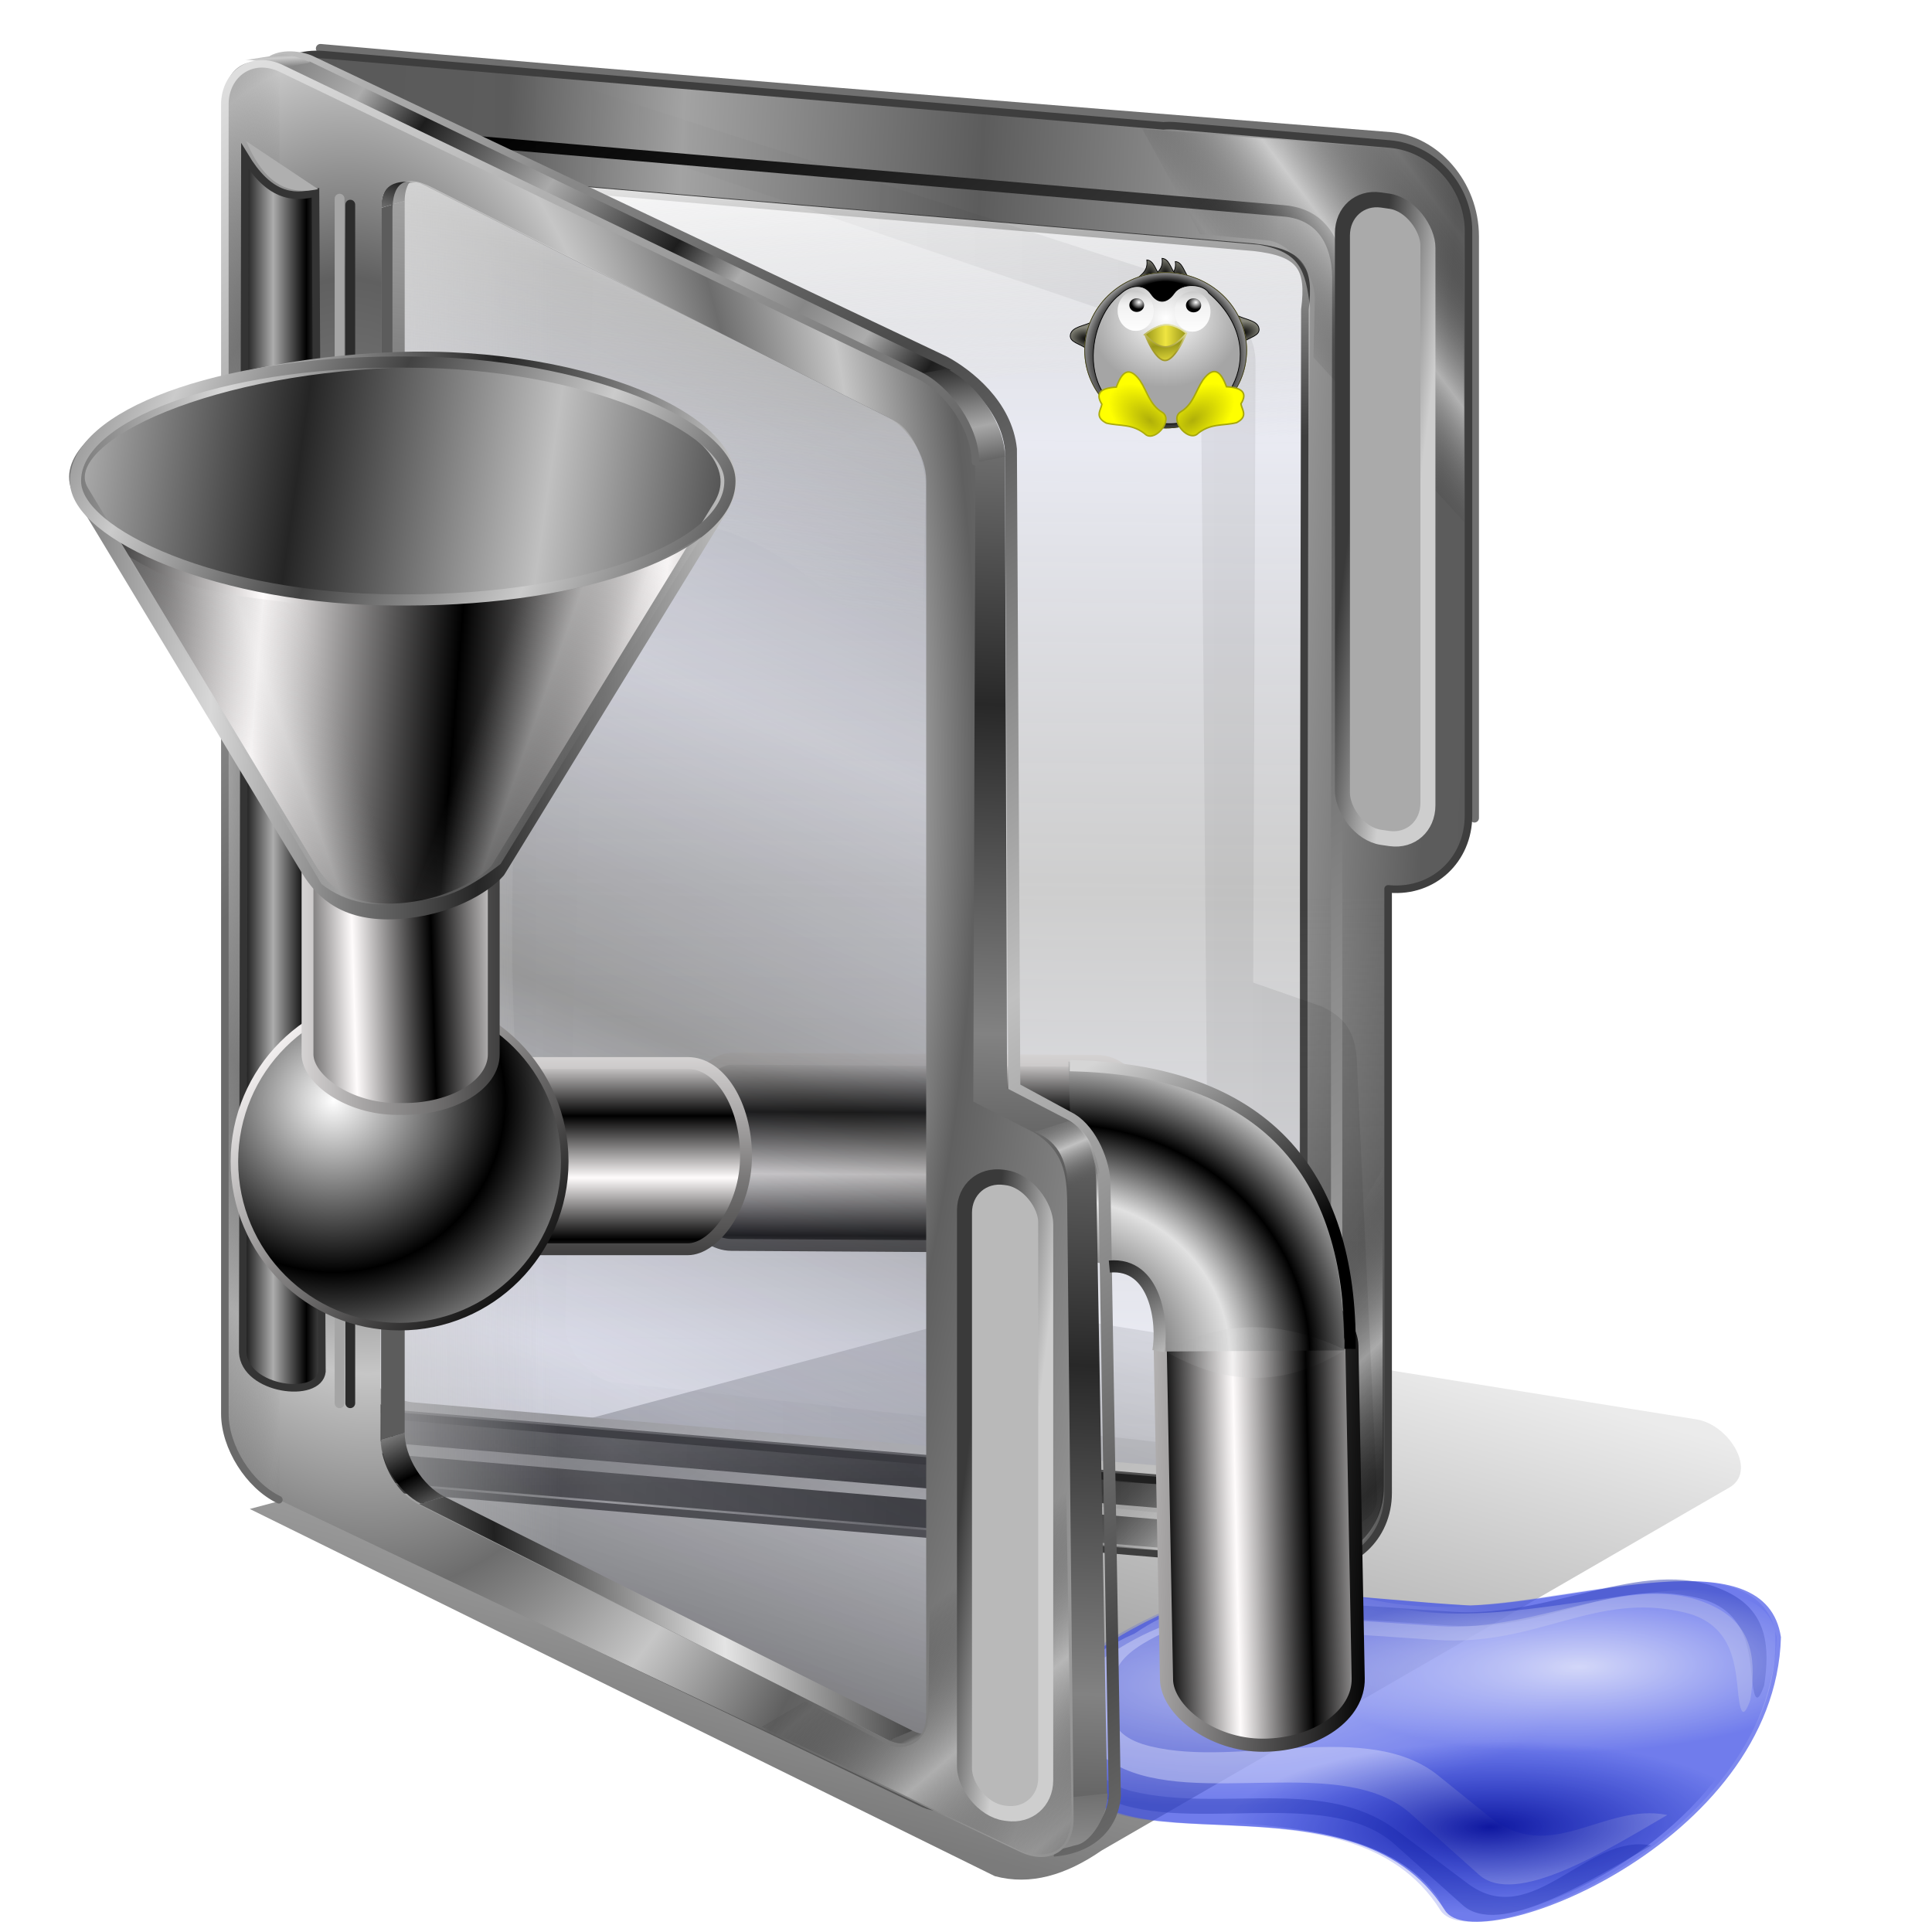 <?xml version="1.0" encoding="UTF-8" standalone="no"?>
<!-- Created with Inkscape (http://www.inkscape.org/) -->

<svg
   xmlns:dc="http://purl.org/dc/elements/1.1/"
   xmlns:cc="http://creativecommons.org/ns#"
   xmlns:rdf="http://www.w3.org/1999/02/22-rdf-syntax-ns#"
   xmlns:svg="http://www.w3.org/2000/svg"
   xmlns="http://www.w3.org/2000/svg"
   xmlns:xlink="http://www.w3.org/1999/xlink"
   xmlns:sodipodi="http://sodipodi.sourceforge.net/DTD/sodipodi-0.dtd"
   xmlns:inkscape="http://www.inkscape.org/namespaces/inkscape"
   width="256"
   height="256"
   id="svg2"
   sodipodi:version="0.32"
   inkscape:version="0.91 r13725"
   sodipodi:docname="folder_downloads.svg"
   inkscape:output_extension="org.inkscape.output.svg.inkscape"
   version="1.1">
  <sodipodi:namedview
     id="base"
     pagecolor="#ffffff"
     bordercolor="#666666"
     borderopacity="1.0"
     gridtolerance="10000"
     guidetolerance="10"
     objecttolerance="10"
     inkscape:pageopacity="0"
     inkscape:pageshadow="2"
     inkscape:zoom="3.5273438"
     inkscape:cx="128"
     inkscape:cy="128"
     inkscape:document-units="px"
     inkscape:current-layer="layer1"
     showgrid="false"
     inkscape:window-width="1920"
     inkscape:window-height="1056"
     inkscape:window-x="0"
     inkscape:window-y="0"
     inkscape:window-maximized="1" />
  <defs
     id="defs4">
    <linearGradient
       inkscape:collect="always"
       id="linearGradient5613">
      <stop
         style="stop-color:#dfdfdf;stop-opacity:0.365"
         offset="0"
         id="stop5615" />
      <stop
         style="stop-color:#7a7a7a;stop-opacity:0"
         offset="1"
         id="stop5617" />
    </linearGradient>
    <linearGradient
       id="linearGradient3578-1">
      <stop
         id="stop5605"
         stop-color="#000000"
         stop-opacity="1"
         style="stop-color:#000000;stop-opacity:0.359" />
      <stop
         id="stop5607"
         offset="1"
         stop-color="#fffcfc"
         stop-opacity="1"
         style="stop-color:#fffcfc;stop-opacity:0.298" />
    </linearGradient>
    <linearGradient
       id="linearGradient4474">
      <stop
         stop-opacity="1"
         stop-color="#ffffff"
         id="stop4476"
         style="stop-color:#ffffff;stop-opacity:0.635" />
      <stop
         stop-opacity="0"
         stop-color="#ffffff"
         offset="1"
         id="stop4478" />
    </linearGradient>
    <linearGradient
       id="linearGradient4438">
      <stop
         stop-opacity="1"
         stop-color="#ffffff"
         id="stop4440"
         style="stop-color:#00068b;stop-opacity:1" />
      <stop
         stop-opacity="0"
         stop-color="#ffffff"
         offset="1"
         id="stop4442"
         style="stop-color:#0117b1;stop-opacity:0" />
    </linearGradient>
    <linearGradient
       id="linearGradient3306">
      <stop
         id="stop3308"
         stop-color="#ffffff"
         stop-opacity="0.521" />
      <stop
         offset="1"
         id="stop3310"
         stop-color="#ffffff"
         stop-opacity="0" />
    </linearGradient>
    <linearGradient
       id="linearGradient3286">
      <stop
         id="stop3288"
         stop-color="#a3a7f5"
         stop-opacity="0.521" />
      <stop
         offset="1"
         id="stop3290"
         stop-color="#e9ebff"
         stop-opacity="0.671" />
    </linearGradient>
    <linearGradient
       id="linearGradient3370">
      <stop
         id="stop3372"
         stop-color="#ffffff"
         stop-opacity="1" />
      <stop
         id="stop3374"
         offset="1"
         stop-color="#ffffff"
         stop-opacity="0" />
    </linearGradient>
    <radialGradient
       inkscape:collect="always"
       xlink:href="#linearGradient3370"
       id="radialGradient2519"
       gradientUnits="userSpaceOnUse"
       gradientTransform="matrix(0.835,-0.019,0.01,0.268,16.841,151.883)"
       cx="169.941"
       cy="156.614"
       fx="169.941"
       fy="156.614"
       r="42.29" />
    <radialGradient
       inkscape:collect="always"
       xlink:href="#linearGradient4474"
       id="radialGradient2522"
       gradientUnits="userSpaceOnUse"
       gradientTransform="matrix(1.106,-0.006,0.004,0.379,-17.661,125.253)"
       cx="117.08"
       cy="180.61"
       fx="117.08"
       fy="180.61"
       r="42.29" />
    <linearGradient
       id="linearGradient4378">
      <stop
         id="stop4380"
         stop-color="#595959"
         stop-opacity="1" />
      <stop
         offset="0.304"
         id="stop4382"
         stop-color="#5c5c5c"
         stop-opacity="1" />
      <stop
         id="stop4384"
         offset="0.561"
         stop-color="#a3a3a3"
         stop-opacity="1" />
      <stop
         id="stop4386"
         offset="1"
         stop-color="#5c5c5c"
         stop-opacity="1" />
    </linearGradient>
    <linearGradient
       id="linearGradient4310">
      <stop
         stop-opacity="1"
         stop-color="#cecece"
         id="stop4312" />
      <stop
         stop-opacity="1"
         stop-color="#3a3a3a"
         id="stop4314"
         offset="1" />
    </linearGradient>
    <linearGradient
       id="linearGradient4290">
      <stop
         id="stop4292"
         stop-color="#a8a8a8"
         stop-opacity="1" />
      <stop
         id="stop4294"
         offset="1"
         stop-color="#272727"
         stop-opacity="1" />
    </linearGradient>
    <linearGradient
       id="linearGradient4331">
      <stop
         stop-opacity="1"
         stop-color="#616161"
         id="stop4333" />
      <stop
         stop-opacity="1"
         stop-color="#cbcbcb"
         id="stop4335"
         offset="1" />
    </linearGradient>
    <linearGradient
       id="linearGradient4325">
      <stop
         stop-opacity="1"
         stop-color="#bababa"
         id="stop4327" />
      <stop
         stop-opacity="1"
         stop-color="#000000"
         id="stop4329"
         offset="1" />
    </linearGradient>
    <linearGradient
       id="linearGradient4319">
      <stop
         stop-opacity="1"
         stop-color="#a6a6a6"
         id="stop4321" />
      <stop
         stop-opacity="0"
         stop-color="#666666"
         offset="1"
         id="stop4323" />
    </linearGradient>
    <linearGradient
       id="linearGradient4297">
      <stop
         stop-opacity="1"
         stop-color="#9b9b9b"
         id="stop4299" />
      <stop
         stop-opacity="1"
         stop-color="#606060"
         id="stop4302"
         offset="0.5" />
      <stop
         stop-opacity="1"
         stop-color="#c6c6c6"
         offset="0.75"
         id="stop4305" />
      <stop
         stop-opacity="1"
         stop-color="#6d6d6d"
         offset="1"
         id="stop4307" />
    </linearGradient>
    <linearGradient
       id="linearGradient4372">
      <stop
         stop-opacity="1"
         stop-color="#8c8c8c"
         id="stop4374" />
      <stop
         stop-opacity="1"
         stop-color="#707070"
         offset="1"
         id="stop4376" />
    </linearGradient>
    <linearGradient
       id="linearGradient4342">
      <stop
         stop-opacity="1"
         stop-color="#828282"
         id="stop4344" />
      <stop
         stop-opacity="1"
         stop-color="#282828"
         offset="1"
         id="stop4346" />
    </linearGradient>
    <linearGradient
       id="linearGradient4336">
      <stop
         stop-opacity="1"
         stop-color="#616161"
         id="stop4338" />
      <stop
         stop-opacity="1"
         stop-color="#e4e4e4"
         offset="1"
         id="stop4340" />
    </linearGradient>
    <linearGradient
       id="linearGradient4299">
      <stop
         stop-opacity="1"
         stop-color="#ffffff"
         id="stop4301" />
      <stop
         stop-opacity="0"
         stop-color="#dddddd"
         id="stop4303"
         offset="1" />
    </linearGradient>
    <linearGradient
       id="linearGradient4293">
      <stop
         stop-opacity="0.646"
         stop-color="#d1d1d1"
         id="stop4295" />
      <stop
         stop-opacity="0"
         stop-color="#c9c9c9"
         offset="1"
         id="stop4297" />
    </linearGradient>
    <linearGradient
       id="linearGradient3877">
      <stop
         stop-opacity="1"
         stop-color="#212121"
         id="stop3879" />
      <stop
         stop-opacity="1"
         stop-color="#e4e4e4"
         id="stop3881"
         offset="1" />
    </linearGradient>
    <linearGradient
       id="linearGradient3871">
      <stop
         stop-opacity="1"
         stop-color="#d8d8d8"
         id="stop3873" />
      <stop
         stop-opacity="1"
         stop-color="#252525"
         offset="1"
         id="stop3875" />
    </linearGradient>
    <linearGradient
       id="linearGradient3863">
      <stop
         stop-opacity="1"
         stop-color="#aaaaaa"
         id="stop3865" />
      <stop
         stop-opacity="1"
         stop-color="#1d1d1d"
         offset="0.5"
         id="stop3350" />
      <stop
         stop-opacity="1"
         stop-color="#acacac"
         id="stop3352"
         offset="0.75" />
      <stop
         stop-opacity="1"
         stop-color="#878787"
         id="stop3867"
         offset="1" />
    </linearGradient>
    <linearGradient
       id="linearGradient3831">
      <stop
         stop-opacity="1"
         stop-color="#000000"
         id="stop3833" />
      <stop
         stop-opacity="1"
         stop-color="#a7a7a7"
         offset="1"
         id="stop3835" />
    </linearGradient>
    <linearGradient
       id="linearGradient3803">
      <stop
         stop-opacity="1"
         stop-color="#909090"
         id="stop3805" />
      <stop
         stop-opacity="1"
         stop-color="#000000"
         id="stop3807"
         offset="1" />
    </linearGradient>
    <linearGradient
       id="linearGradient2762">
      <stop
         id="stop2764"
         stop-color="white"
         stop-opacity="1" />
      <stop
         id="stop2770"
         offset="0.5"
         stop-color="white"
         stop-opacity="1" />
      <stop
         offset="0.75"
         id="stop2772"
         stop-color="black"
         stop-opacity="1" />
      <stop
         offset="1"
         id="stop2766"
         stop-color="#aaa"
         stop-opacity="1" />
    </linearGradient>
    <radialGradient
       inkscape:collect="always"
       xlink:href="#linearGradient4438"
       id="radialGradient4436"
       gradientUnits="userSpaceOnUse"
       gradientTransform="matrix(0.835,-0.019,0.01,0.268,15.664,152.177)"
       cx="156.363"
       cy="233.768"
       fx="156.363"
       fy="233.768"
       r="42.29" />
    <filter
       inkscape:collect="always"
       style="color-interpolation-filters:sRGB"
       id="filter4454"
       x="-0.026"
       width="1.053"
       y="-0.056"
       height="1.113">
      <feGaussianBlur
         inkscape:collect="always"
         stdDeviation="0.863"
         id="feGaussianBlur4456" />
    </filter>
    <filter
       inkscape:collect="always"
       style="color-interpolation-filters:sRGB"
       id="filter4470"
       x="-0.022"
       width="1.044"
       y="-0.098"
       height="1.197">
      <feGaussianBlur
         inkscape:collect="always"
         stdDeviation="0.641"
         id="feGaussianBlur4472" />
    </filter>
    <linearGradient
       id="linearGradient4461"
       inkscape:collect="always">
      <stop
         id="stop4463"
         offset="0"
         style="stop-color:#181818;stop-opacity:1" />
      <stop
         id="stop4465"
         offset="1"
         style="stop-color:#b5b5b5;stop-opacity:1" />
    </linearGradient>
    <linearGradient
       id="linearGradient4453"
       inkscape:collect="always">
      <stop
         id="stop4455"
         offset="0"
         style="stop-color:#000000;stop-opacity:1;" />
      <stop
         id="stop4457"
         offset="1"
         style="stop-color:#d5d5d5;stop-opacity:1" />
    </linearGradient>
    <linearGradient
       id="linearGradient4429"
       inkscape:collect="always">
      <stop
         id="stop4431"
         offset="0"
         style="stop-color:#000000;stop-opacity:1" />
      <stop
         style="stop-color:#e1e1e1;stop-opacity:1"
         offset="0.68"
         id="stop4437" />
      <stop
         id="stop4433"
         offset="1"
         style="stop-color:#000000;stop-opacity:1" />
    </linearGradient>
    <linearGradient
       inkscape:collect="always"
       id="linearGradient4468">
      <stop
         style="stop-color:#dbdbdb;stop-opacity:0.348"
         offset="0"
         id="stop4470" />
      <stop
         style="stop-color:#9c9c9c;stop-opacity:0"
         offset="1"
         id="stop4472" />
    </linearGradient>
    <linearGradient
       id="linearGradient4436"
       inkscape:collect="always">
      <stop
         id="stop4438"
         offset="0"
         style="stop-color:#424242;stop-opacity:1" />
      <stop
         id="stop4440-7"
         offset="1"
         style="stop-color:#cbcbcb;stop-opacity:1" />
    </linearGradient>
    <linearGradient
       id="linearGradient4428">
      <stop
         style="stop-color:#252525;stop-opacity:1"
         id="stop4430"
         stop-color="#000000"
         stop-opacity="1" />
      <stop
         style="stop-color:#c0c0c0;stop-opacity:1"
         id="stop4432"
         offset="1"
         stop-color="#fffcfc"
         stop-opacity="1" />
    </linearGradient>
    <linearGradient
       id="linearGradient3294">
      <stop
         stop-opacity="1"
         stop-color="#ffffff"
         id="stop3296" />
      <stop
         stop-opacity="1"
         stop-color="#000000"
         id="stop3298"
         offset="1" />
    </linearGradient>
    <linearGradient
       id="linearGradient3578">
      <stop
         stop-opacity="1"
         stop-color="#000000"
         id="stop3580" />
      <stop
         stop-opacity="1"
         stop-color="#fffcfc"
         offset="1"
         id="stop3582" />
    </linearGradient>
    <linearGradient
       y2="58.769"
       x2="51.141"
       y1="61.431"
       x1="16.448"
       spreadMethod="reflect"
       gradientTransform="matrix(-0.763,0.004,2.4044624e-4,0.725,72.76,50.462)"
       gradientUnits="userSpaceOnUse"
       id="linearGradient3342"
       xlink:href="#linearGradient3578"
       inkscape:collect="always" />
    <linearGradient
       y2="119.61"
       x2="32.23"
       y1="119.61"
       x1="19.14"
       spreadMethod="reflect"
       gradientTransform="matrix(0.625,0,0,0.744,135.919,-220.064)"
       gradientUnits="userSpaceOnUse"
       id="linearGradient3346"
       xlink:href="#linearGradient3578"
       inkscape:collect="always" />
    <linearGradient
       y2="148.72"
       x2="-5.34"
       y1="148.72"
       x1="66.919"
       gradientTransform="matrix(0.625,0,0,0.744,135.919,-220.064)"
       gradientUnits="userSpaceOnUse"
       id="linearGradient3348"
       xlink:href="#linearGradient3578"
       inkscape:collect="always" />
    <radialGradient
       gradientTransform="matrix(0.744,0,0,0.744,-77.677,46.439)"
       r="30.575"
       fy="133.59"
       fx="45.02"
       cy="133.59"
       cx="45.02"
       spreadMethod="reflect"
       gradientUnits="userSpaceOnUse"
       id="radialGradient3350"
       xlink:href="#linearGradient3294"
       inkscape:collect="always" />
    <linearGradient
       gradientTransform="matrix(0.744,0,0,0.744,-77.677,46.439)"
       y2="120.06"
       x2="56.47"
       y1="169.49"
       x1="8.56"
       gradientUnits="userSpaceOnUse"
       id="linearGradient3352"
       xlink:href="#linearGradient3578"
       inkscape:collect="always" />
    <linearGradient
       y2="119.61"
       x2="32.23"
       y1="119.67"
       x1="16.795"
       spreadMethod="reflect"
       gradientTransform="matrix(0.629,3.5090329e-8,-3.6710031e-8,0.906,-180.168,-301.107)"
       gradientUnits="userSpaceOnUse"
       id="linearGradient3354"
       xlink:href="#linearGradient3578"
       inkscape:collect="always" />
    <linearGradient
       y2="121.27"
       x2="70.46"
       y1="115.41"
       x1="1.603"
       gradientTransform="matrix(0.629,3.5090329e-8,-3.6710031e-8,0.906,-180.168,-301.107)"
       gradientUnits="userSpaceOnUse"
       id="linearGradient3356"
       xlink:href="#linearGradient3578"
       inkscape:collect="always" />
    <linearGradient
       y2="119.61"
       x2="32.23"
       y1="119.61"
       x1="19.14"
       spreadMethod="reflect"
       gradientTransform="matrix(0.625,2.2202419e-8,-2.6429506e-8,0.744,134.758,-237.025)"
       gradientUnits="userSpaceOnUse"
       id="linearGradient3358"
       xlink:href="#linearGradient3578"
       inkscape:collect="always" />
    <linearGradient
       y2="148.72"
       x2="-5.34"
       y1="148.72"
       x1="66.919"
       gradientTransform="matrix(0.625,2.2202419e-8,-2.6429506e-8,0.744,134.758,-237.025)"
       gradientUnits="userSpaceOnUse"
       id="linearGradient3360"
       xlink:href="#linearGradient3578"
       inkscape:collect="always" />
    <linearGradient
       y2="110.221"
       x2="17.7"
       y1="109.595"
       x1="34.415"
       spreadMethod="reflect"
       gradientTransform="matrix(0.625,0,0,0.744,35.812,48.481)"
       gradientUnits="userSpaceOnUse"
       id="linearGradient3366"
       xlink:href="#linearGradient3578"
       inkscape:collect="always" />
    <linearGradient
       y2="148.72"
       x2="-5.34"
       y1="148.72"
       x1="66.919"
       gradientTransform="matrix(0.625,0,0,0.744,35.812,48.481)"
       gradientUnits="userSpaceOnUse"
       id="linearGradient3368"
       xlink:href="#linearGradient3578"
       inkscape:collect="always" />
    <linearGradient
       y2="37.309"
       x2="36.488"
       y1="35.762"
       x1="21.329"
       spreadMethod="reflect"
       gradientTransform="matrix(2.185,0,0,1.567,-7.876,11.744)"
       gradientUnits="userSpaceOnUse"
       id="linearGradient3370-5"
       xlink:href="#linearGradient4428"
       inkscape:collect="always" />
    <linearGradient
       inkscape:collect="always"
       id="linearGradient4390">
      <stop
         id="stop4392"
         stop-color="#a3a3a3"
         stop-opacity="0" />
      <stop
         offset="1"
         id="stop4394"
         stop-color="#101010"
         stop-opacity="0.635" />
    </linearGradient>
    <linearGradient
       id="linearGradient4386"
       inkscape:collect="always">
      <stop
         stop-opacity="0"
         stop-color="#666666"
         id="stop4388" />
      <stop
         stop-opacity="0.612"
         stop-color="#e7e7e7"
         id="stop4390"
         offset="1" />
    </linearGradient>
    <linearGradient
       id="linearGradient4322"
       inkscape:collect="always">
      <stop
         stop-opacity="0.26"
         stop-color="#424242"
         id="stop4324" />
      <stop
         stop-opacity="0.304"
         stop-color="#b6bad4"
         id="stop4326"
         offset="1" />
    </linearGradient>
    <linearGradient
       inkscape:collect="always"
       id="linearGradient4303">
      <stop
         id="stop4308"
         stop-color="#c0c0c0"
         stop-opacity="1" />
      <stop
         offset="1"
         id="stop4310"
         stop-color="#484848"
         stop-opacity="1" />
    </linearGradient>
    <linearGradient
       inkscape:collect="always"
       id="linearGradient4294">
      <stop
         id="stop4296"
         stop-color="#dedede"
         stop-opacity="1" />
      <stop
         offset="1"
         id="stop4298"
         stop-color="#6a6a6a"
         stop-opacity="1" />
    </linearGradient>
    <linearGradient
       inkscape:collect="always"
       id="linearGradient4284">
      <stop
         id="stop4287"
         stop-color="#000000"
         stop-opacity="0" />
      <stop
         offset="1"
         id="stop4289"
         stop-color="#e7e7e7"
         stop-opacity="0.612" />
    </linearGradient>
    <linearGradient
       inkscape:collect="always"
       id="linearGradient4317">
      <stop
         id="stop4319"
         stop-color="#424242"
         stop-opacity="0.403" />
      <stop
         offset="1"
         id="stop4322"
         stop-color="#9396b5"
         stop-opacity="0.182" />
    </linearGradient>
    <linearGradient
       id="linearGradient4282"
       inkscape:collect="always">
      <stop
         stop-opacity="0"
         stop-color="#000000"
         id="stop4286" />
      <stop
         stop-opacity="0.612"
         stop-color="#c9c9c9"
         id="stop4288"
         offset="1" />
    </linearGradient>
    <linearGradient
       inkscape:collect="always"
       id="linearGradient4273">
      <stop
         id="stop4275"
         stop-color="#dfdfdf"
         stop-opacity="0.579" />
      <stop
         offset="1"
         id="stop4277"
         stop-color="#dfdfdf"
         stop-opacity="0" />
    </linearGradient>
    <linearGradient
       inkscape:collect="always"
       id="linearGradient4302">
      <stop
         id="stop4304"
         stop-color="#3e3e3e"
         stop-opacity="0" />
      <stop
         offset="1"
         id="stop4306"
         stop-color="#000000"
         stop-opacity="0.157"
         style="stop-color:#000000;stop-opacity:0.077" />
    </linearGradient>
    <linearGradient
       inkscape:collect="always"
       id="linearGradient4279">
      <stop
         id="stop4281"
         stop-color="#c1c1c1"
         stop-opacity="1" />
      <stop
         offset="1"
         id="stop4284"
         stop-color="#555555"
         stop-opacity="0" />
    </linearGradient>
    <linearGradient
       inkscape:collect="always"
       id="linearGradient4281">
      <stop
         id="stop4283"
         stop-color="#000000"
         stop-opacity="0.848"
         style="stop-color:#000000;stop-opacity:0.519" />
      <stop
         offset="1"
         id="stop4285"
         stop-color="#000000"
         stop-opacity="0.079" />
    </linearGradient>
    <linearGradient
       inkscape:collect="always"
       id="linearGradient4350">
      <stop
         id="stop4352"
         stop-color="#acacac"
         stop-opacity="1" />
      <stop
         offset="1"
         id="stop4354"
         stop-color="#000000"
         stop-opacity="1" />
    </linearGradient>
    <linearGradient
       inkscape:collect="always"
       xlink:href="#linearGradient4336"
       id="linearGradient2708"
       gradientUnits="userSpaceOnUse"
       x1="730.24"
       y1="886.38"
       x2="736.83"
       y2="893.58" />
    <linearGradient
       inkscape:collect="always"
       xlink:href="#linearGradient3877"
       id="linearGradient2710"
       gradientUnits="userSpaceOnUse"
       spreadMethod="reflect"
       x1="432.77"
       y1="893.82"
       x2="592.15"
       y2="888.36" />
    <linearGradient
       inkscape:collect="always"
       xlink:href="#linearGradient3803"
       id="linearGradient2712"
       gradientUnits="userSpaceOnUse"
       spreadMethod="reflect"
       x1="369.98"
       y1="856.65"
       x2="388.21"
       y2="877.63" />
    <linearGradient
       inkscape:collect="always"
       xlink:href="#linearGradient3831"
       id="linearGradient2716"
       gradientUnits="userSpaceOnUse"
       x1="378.99"
       y1="79.991"
       x2="385.72"
       y2="121.26" />
    <linearGradient
       inkscape:collect="always"
       xlink:href="#linearGradient4331"
       id="linearGradient2718"
       gradientUnits="userSpaceOnUse"
       spreadMethod="reflect"
       x1="276.56"
       y1="185.27"
       x2="276.08"
       y2="176.69" />
    <linearGradient
       inkscape:collect="always"
       xlink:href="#linearGradient3863"
       id="linearGradient2720"
       gradientUnits="userSpaceOnUse"
       spreadMethod="reflect"
       x1="440.3"
       y1="248.79"
       x2="580.59"
       y2="347.28" />
    <linearGradient
       inkscape:collect="always"
       xlink:href="#linearGradient4342"
       id="linearGradient2724"
       gradientUnits="userSpaceOnUse"
       spreadMethod="reflect"
       x1="689.78"
       y1="780.61"
       x2="696.37"
       y2="577.18" />
    <linearGradient
       inkscape:collect="always"
       xlink:href="#linearGradient4372"
       id="linearGradient2726"
       gradientUnits="userSpaceOnUse"
       spreadMethod="reflect"
       x1="709.47"
       y1="1265.74"
       x2="708.13"
       y2="1233.69"
       gradientTransform="translate(62.137,18.509)" />
    <linearGradient
       inkscape:collect="always"
       xlink:href="#linearGradient4310"
       id="linearGradient3302"
       gradientUnits="userSpaceOnUse"
       x1="974.08"
       y1="367.34"
       x2="934.11"
       y2="362.43"
       gradientTransform="matrix(0.214,0,0,0.214,222.873,-56.636)" />
    <radialGradient
       inkscape:collect="always"
       xlink:href="#linearGradient4319"
       id="radialGradient3311"
       gradientUnits="userSpaceOnUse"
       gradientTransform="matrix(0.049,0,0,0.5,-119.908,-235.023)"
       spreadMethod="reflect"
       cx="245.43"
       cy="671.2"
       fx="245.43"
       fy="671.2"
       r="232.39" />
    <radialGradient
       inkscape:collect="always"
       xlink:href="#linearGradient4297"
       id="radialGradient3314"
       gradientUnits="userSpaceOnUse"
       gradientTransform="matrix(0.236,-0.006,0.012,0.5,-173.461,-233.763)"
       spreadMethod="reflect"
       cx="317.56"
       cy="663.51"
       fx="317.56"
       fy="663.51"
       r="232.39" />
    <linearGradient
       inkscape:collect="always"
       xlink:href="#linearGradient4293"
       id="linearGradient3339"
       gradientUnits="userSpaceOnUse"
       gradientTransform="matrix(0.214,0,0,0.214,-155.364,-30.214)"
       x1="303.35"
       y1="736.65"
       x2="427.92"
       y2="736.21" />
    <linearGradient
       inkscape:collect="always"
       xlink:href="#linearGradient3871"
       id="linearGradient3343"
       gradientUnits="userSpaceOnUse"
       x1="907.3"
       y1="1060.94"
       x2="355.35"
       y2="271.25"
       gradientTransform="matrix(0.214,0,0,0.214,222.303,-24.645)" />
    <linearGradient
       inkscape:collect="always"
       xlink:href="#linearGradient4325"
       id="linearGradient3346-3"
       gradientUnits="userSpaceOnUse"
       gradientTransform="matrix(0.227,0,0,0.227,214.879,-32.787)"
       x1="879.6"
       y1="1031.92"
       x2="355.35"
       y2="271.25" />
    <linearGradient
       inkscape:collect="always"
       xlink:href="#linearGradient4290"
       id="linearGradient3354-5"
       gradientUnits="userSpaceOnUse"
       spreadMethod="reflect"
       x1="696.93"
       y1="406"
       x2="704.84"
       y2="447.21" />
    <linearGradient
       inkscape:collect="always"
       xlink:href="#linearGradient4378"
       id="linearGradient3362-6"
       x1="138.06"
       y1="524.1"
       x2="513.65"
       y2="544.09"
       gradientUnits="userSpaceOnUse"
       spreadMethod="reflect"
       gradientTransform="matrix(0.241,0,0,0.241,240.725,9.135)" />
    <linearGradient
       inkscape:collect="always"
       xlink:href="#linearGradient4350"
       id="linearGradient4356"
       x1="51.38"
       y1="107.78"
       x2="55.785"
       y2="107.78"
       gradientUnits="userSpaceOnUse"
       spreadMethod="reflect"
       gradientTransform="translate(-152.877,-6.166)" />
    <linearGradient
       inkscape:collect="always"
       xlink:href="#linearGradient4310"
       id="linearGradient4360"
       gradientUnits="userSpaceOnUse"
       gradientTransform="matrix(0.214,0,0,0.214,-210.532,125.901)"
       x1="974.08"
       y1="367.34"
       x2="934.11"
       y2="362.43" />
    <linearGradient
       inkscape:collect="always"
       xlink:href="#linearGradient4299"
       id="linearGradient4370"
       x1="131.29"
       y1="23.68"
       x2="134.98"
       y2="69.34"
       gradientUnits="userSpaceOnUse"
       gradientTransform="translate(230.188,-1.735)" />
    <filter
       inkscape:collect="always"
       id="filter4277"
       x="-0.017"
       width="1.033"
       y="-0.043"
       height="1.087"
       color-interpolation-filters="sRGB">
      <feGaussianBlur
         inkscape:collect="always"
         id="feGaussianBlur4279"
         stdDeviation="1.366" />
    </filter>
    <linearGradient
       inkscape:collect="always"
       xlink:href="#linearGradient4281"
       id="linearGradient4287"
       x1="114.17"
       y1="232.75"
       x2="135.18"
       y2="156.1"
       gradientUnits="userSpaceOnUse"
       gradientTransform="translate(-19.236,4.197)" />
    <linearGradient
       inkscape:collect="always"
       xlink:href="#linearGradient4279"
       id="linearGradient4286"
       x1="154.35"
       y1="150.4"
       x2="156.39"
       y2="155.25"
       gradientUnits="userSpaceOnUse"
       spreadMethod="reflect"
       gradientTransform="translate(-149.404,2.268)" />
    <linearGradient
       inkscape:collect="always"
       xlink:href="#linearGradient4282"
       id="linearGradient4296"
       x1="132.03"
       y1="214.42"
       x2="142.92"
       y2="227.18"
       gradientUnits="userSpaceOnUse"
       spreadMethod="reflect"
       gradientTransform="translate(-149.404,2.268)" />
    <linearGradient
       inkscape:collect="always"
       xlink:href="#linearGradient4284"
       id="linearGradient4300"
       gradientUnits="userSpaceOnUse"
       spreadMethod="reflect"
       x1="132.75"
       y1="218.58"
       x2="142.92"
       y2="227.18"
       gradientTransform="matrix(0.998,0.058,0.058,-0.998,266.494,262.365)" />
    <linearGradient
       inkscape:collect="always"
       xlink:href="#linearGradient4302"
       id="linearGradient4308"
       x1="53.04"
       y1="119.43"
       x2="177.67"
       y2="119.43"
       gradientUnits="userSpaceOnUse"
       gradientTransform="translate(3.116,-2.876)" />
    <linearGradient
       inkscape:collect="always"
       xlink:href="#linearGradient4273"
       id="linearGradient4280"
       x1="99.92"
       y1="25.1"
       x2="93.42"
       y2="75.73"
       gradientUnits="userSpaceOnUse"
       gradientTransform="translate(-149.404,2.268)" />
    <filter
       inkscape:collect="always"
       id="filter4278"
       x="-0.015"
       width="1.031"
       y="0"
       height="1.02"
       color-interpolation-filters="sRGB">
      <feGaussianBlur
         inkscape:collect="always"
         id="feGaussianBlur4280"
         stdDeviation="0.806" />
    </filter>
    <linearGradient
       inkscape:collect="always"
       xlink:href="#linearGradient4317"
       id="linearGradient4324"
       x1="64.769"
       y1="121.08"
       x2="82.37"
       y2="80.79"
       gradientUnits="userSpaceOnUse"
       spreadMethod="reflect"
       gradientTransform="translate(-149.404,2.268)" />
    <linearGradient
       inkscape:collect="always"
       xlink:href="#linearGradient4294"
       id="linearGradient4301"
       x1="35.525"
       y1="14.353"
       x2="86.969"
       y2="89.62"
       gradientUnits="userSpaceOnUse"
       gradientTransform="translate(-149.404,2.268)" />
    <linearGradient
       inkscape:collect="always"
       xlink:href="#linearGradient4303"
       id="linearGradient4312"
       x1="45.662"
       y1="5.703"
       x2="88.03"
       y2="73.33"
       gradientUnits="userSpaceOnUse"
       gradientTransform="translate(-149.404,2.268)"
       spreadMethod="reflect" />
    <linearGradient
       inkscape:collect="always"
       xlink:href="#linearGradient4322"
       id="linearGradient4320"
       x1="135.33"
       y1="117.26"
       x2="135.89"
       y2="57.57"
       gradientUnits="userSpaceOnUse"
       spreadMethod="reflect"
       gradientTransform="translate(231.393,6.699)" />
    <linearGradient
       id="linearGradient2888"
       inkscape:collect="always">
      <stop
         stop-opacity="1"
         stop-color="black"
         id="stop2890" />
      <stop
         stop-opacity="1"
         stop-color="#86867a"
         id="stop2892"
         offset="1" />
    </linearGradient>
    <linearGradient
       id="linearGradient2864"
       inkscape:collect="always">
      <stop
         stop-opacity="1"
         stop-color="#afaf09"
         id="stop2866" />
      <stop
         stop-opacity="1"
         stop-color="yellow"
         id="stop2868"
         offset="1" />
    </linearGradient>
    <linearGradient
       id="linearGradient2854"
       inkscape:collect="always">
      <stop
         stop-opacity="1"
         stop-color="#a29929"
         id="stop2856" />
      <stop
         stop-opacity="1"
         stop-color="#e8e7b2"
         id="stop2858"
         offset="1" />
    </linearGradient>
    <linearGradient
       id="linearGradient2836"
       inkscape:collect="always">
      <stop
         stop-opacity="1"
         stop-color="#efe541"
         id="stop2838" />
      <stop
         stop-opacity="1"
         stop-color="#98961a"
         id="stop2840"
         offset="1" />
    </linearGradient>
    <linearGradient
       id="linearGradient2788"
       inkscape:collect="always">
      <stop
         stop-opacity="1"
         stop-color="white"
         id="stop2790" />
      <stop
         stop-opacity="1"
         stop-color="#c4c4c4"
         id="stop2792"
         offset="1" />
    </linearGradient>
    <linearGradient
       id="linearGradient2778"
       inkscape:collect="always">
      <stop
         stop-opacity="1"
         stop-color="white"
         id="stop2780" />
      <stop
         stop-opacity="1"
         stop-color="#a5a5a5"
         id="stop2782"
         offset="1" />
    </linearGradient>
    <radialGradient
       r="14.989"
       fy="13.06"
       fx="24.699"
       cy="13.06"
       cx="24.699"
       gradientTransform="matrix(-0.956,0.149,0.249,1.592,168.152,-1.887)"
       gradientUnits="userSpaceOnUse"
       id="radialGradient2934"
       xlink:href="#linearGradient2888"
       inkscape:collect="always" />
    <radialGradient
       r="14.989"
       fy="13.06"
       fx="24.699"
       cy="13.06"
       cx="24.699"
       gradientTransform="matrix(-0.956,0.149,0.249,1.592,150.765,-6.101)"
       gradientUnits="userSpaceOnUse"
       id="radialGradient2936"
       xlink:href="#linearGradient2888"
       inkscape:collect="always" />
    <radialGradient
       r="14.989"
       fy="13.06"
       fx="24.699"
       cy="13.06"
       cx="24.699"
       gradientTransform="matrix(-0.956,0.149,0.249,1.592,130.745,-3.994)"
       gradientUnits="userSpaceOnUse"
       id="radialGradient2938"
       xlink:href="#linearGradient2888"
       inkscape:collect="always" />
    <radialGradient
       r="14.989"
       fy="13.06"
       fx="24.699"
       cy="13.06"
       cx="24.699"
       gradientTransform="matrix(-0.149,-0.956,-1.592,0.249,255.516,114.096)"
       gradientUnits="userSpaceOnUse"
       id="radialGradient2940"
       xlink:href="#linearGradient2888"
       inkscape:collect="always" />
    <radialGradient
       r="14.989"
       fy="13.06"
       fx="24.699"
       cy="13.06"
       cx="24.699"
       gradientTransform="matrix(0.149,-0.956,1.592,0.249,2.645,122.525)"
       gradientUnits="userSpaceOnUse"
       id="radialGradient2942"
       xlink:href="#linearGradient2888"
       inkscape:collect="always" />
    <radialGradient
       r="100.81"
       fy="68.07"
       fx="-117.75"
       cy="120.46"
       cx="-117.75"
       spreadMethod="reflect"
       gradientTransform="matrix(1.049,-0.011,0.01,1.202,4.577,-23.361)"
       gradientUnits="userSpaceOnUse"
       id="radialGradient2944"
       xlink:href="#linearGradient2762"
       inkscape:collect="always" />
    <radialGradient
       r="95.6"
       fy="72.32"
       fx="130.5"
       cy="72.32"
       cx="130.5"
       gradientTransform="matrix(-1.045,0.022,-0.02,-0.946,268.274,140.609)"
       gradientUnits="userSpaceOnUse"
       id="radialGradient2946"
       xlink:href="#linearGradient2778"
       inkscape:collect="always" />
    <linearGradient
       y2="33.666"
       x2="94.83"
       y1="95.84"
       x1="94.83"
       gradientUnits="userSpaceOnUse"
       id="linearGradient2948"
       xlink:href="#linearGradient2788"
       inkscape:collect="always" />
    <linearGradient
       y2="38.934"
       x2="94.83"
       y1="58.43"
       x1="94.83"
       gradientUnits="userSpaceOnUse"
       id="linearGradient2950"
       xlink:href="#linearGradient4474"
       inkscape:collect="always" />
    <radialGradient
       r="13.698"
       fy="15.841"
       fx="22.13"
       cy="15.841"
       cx="22.13"
       gradientTransform="matrix(-1.077,0.077,-0.066,-0.921,47,29.162)"
       gradientUnits="userSpaceOnUse"
       id="radialGradient2956"
       xlink:href="#linearGradient3294"
       inkscape:collect="always" />
    <linearGradient
       y2="26.29"
       x2="47.42"
       y1="26.29"
       x1="20.284"
       spreadMethod="reflect"
       gradientTransform="translate(110.113,77.975)"
       gradientUnits="userSpaceOnUse"
       id="linearGradient2960"
       xlink:href="#linearGradient2836"
       inkscape:collect="always" />
    <linearGradient
       y2="82.71"
       x2="139.62"
       y1="117.7"
       x1="130.4"
       gradientUnits="userSpaceOnUse"
       id="linearGradient2962"
       xlink:href="#linearGradient2854"
       inkscape:collect="always" />
    <radialGradient
       r="40.73"
       fy="201.83"
       fx="-166.08"
       cy="201.83"
       cx="-166.08"
       gradientTransform="matrix(-1.222,-0.968,0.544,-0.687,-202.892,187.386)"
       gradientUnits="userSpaceOnUse"
       id="radialGradient2964"
       xlink:href="#linearGradient2864"
       inkscape:collect="always" />
    <radialGradient
       r="40.73"
       fy="201.83"
       fx="-166.08"
       cy="201.83"
       cx="-166.08"
       gradientTransform="matrix(1.222,-0.968,-0.544,-0.687,478.729,186.859)"
       gradientUnits="userSpaceOnUse"
       id="radialGradient2966"
       xlink:href="#linearGradient2864"
       inkscape:collect="always" />
    <linearGradient
       y2="32.23"
       x2="19.413"
       y1="59.1"
       x1="23.11"
       spreadMethod="reflect"
       gradientTransform="translate(110.113,77.975)"
       gradientUnits="userSpaceOnUse"
       id="linearGradient4215"
       xlink:href="#linearGradient2836"
       inkscape:collect="always" />
    <linearGradient
       inkscape:collect="always"
       xlink:href="#linearGradient4386"
       id="linearGradient4384"
       gradientUnits="userSpaceOnUse"
       gradientTransform="matrix(0.998,-0.058,0.058,0.998,254.897,-26.636)"
       spreadMethod="reflect"
       x1="131.13"
       y1="224.13"
       x2="139.82"
       y2="234.07" />
    <linearGradient
       inkscape:collect="always"
       xlink:href="#linearGradient4390"
       id="linearGradient4396"
       x1="295.18"
       y1="128.05"
       x2="296.69"
       y2="204.19"
       gradientUnits="userSpaceOnUse"
       gradientTransform="translate(-0.567,-0.85)" />
    <linearGradient
       y2="38.934"
       x2="94.83"
       y1="58.43"
       x1="94.83"
       gradientUnits="userSpaceOnUse"
       id="linearGradient4995"
       xlink:href="#linearGradient4474"
       inkscape:collect="always" />
    <radialGradient
       r="13.698"
       fy="15.841"
       fx="22.13"
       cy="15.841"
       cx="22.13"
       gradientTransform="matrix(-1.077,0.077,-0.066,-0.921,47,29.162)"
       gradientUnits="userSpaceOnUse"
       id="radialGradient4997"
       xlink:href="#linearGradient3294"
       inkscape:collect="always" />
    <linearGradient
       gradientTransform="matrix(0.824,0,0,0.824,-1.715,29.147)"
       spreadMethod="reflect"
       gradientUnits="userSpaceOnUse"
       y2="25.009"
       x2="31.626"
       y1="38.587"
       x1="60.526"
       id="linearGradient4442"
       xlink:href="#linearGradient4436"
       inkscape:collect="always" />
    <linearGradient
       spreadMethod="reflect"
       gradientUnits="userSpaceOnUse"
       y2="87.841"
       x2="82.873"
       y1="86.426"
       x1="46.62"
       id="linearGradient4452"
       xlink:href="#linearGradient3871"
       inkscape:collect="always"
       gradientTransform="translate(-18.321,-1.938)" />
    <linearGradient
       spreadMethod="reflect"
       gradientUnits="userSpaceOnUse"
       y2="100.651"
       x2="64.508"
       y1="103.163"
       x1="57.414"
       id="linearGradient4462"
       xlink:href="#linearGradient4468"
       inkscape:collect="always"
       gradientTransform="translate(-18.321,-1.938)" />
    <linearGradient
       gradientTransform="matrix(-1,0,0,1,126.938,-3.639)"
       y2="100.651"
       x2="64.508"
       y1="103.163"
       x1="57.414"
       spreadMethod="reflect"
       gradientUnits="userSpaceOnUse"
       id="linearGradient4466"
       xlink:href="#linearGradient4468"
       inkscape:collect="always" />
    <radialGradient
       spreadMethod="reflect"
       gradientUnits="userSpaceOnUse"
       gradientTransform="matrix(1.695,-0.008,0.008,1.584,-132.908,-104.432)"
       r="19.506"
       fy="180.317"
       fx="160.456"
       cy="180.317"
       cx="160.456"
       id="radialGradient4435"
       xlink:href="#linearGradient4429"
       inkscape:collect="always" />
    <linearGradient
       gradientUnits="userSpaceOnUse"
       y2="142.432"
       x2="163.882"
       y1="172.14"
       x1="181.55"
       id="linearGradient4459"
       xlink:href="#linearGradient4453"
       inkscape:collect="always"
       gradientTransform="translate(-18.321,-1.938)" />
    <linearGradient
       gradientUnits="userSpaceOnUse"
       y2="180.3"
       x2="173.168"
       y1="168.139"
       x1="165.545"
       id="linearGradient4469"
       xlink:href="#linearGradient4461"
       inkscape:collect="always"
       gradientTransform="translate(-18.321,-1.938)" />
    <linearGradient
       inkscape:collect="always"
       xlink:href="#linearGradient2788"
       id="linearGradient5497"
       gradientUnits="userSpaceOnUse"
       x1="94.83"
       y1="95.84"
       x2="94.83"
       y2="33.666" />
    <linearGradient
       inkscape:collect="always"
       xlink:href="#linearGradient2854"
       id="linearGradient5499"
       gradientUnits="userSpaceOnUse"
       x1="130.4"
       y1="117.7"
       x2="139.62"
       y2="82.71" />
    <linearGradient
       inkscape:collect="always"
       xlink:href="#linearGradient5613"
       id="linearGradient5619"
       x1="163.273"
       y1="179.268"
       x2="173.51"
       y2="179.315"
       gradientUnits="userSpaceOnUse"
       spreadMethod="reflect" />
  </defs>
  <g
     inkscape:label="Layer 1"
     inkscape:groupmode="layer"
     id="layer1">
    <path
       style="fill:url(#linearGradient4287);fill-opacity:1;fill-rule:evenodd;stroke:none;stroke-width:1;stroke-linecap:butt;stroke-linejoin:miter;stroke-opacity:1;filter:url(#filter4277)"
       d="m 33.096,199.945 98.723,48.654 c 4.715,1.269 9.429,-0.141 14.144,-3.394 l 83.165,-48.088 c 3.753,-2.133 0.073,-8.253 -4.249,-9.027 l -91.927,-14.734 z"
       id="path4263"
       inkscape:connector-curvature="0"
       sodipodi:nodetypes="ccccccc" />
    <g
       id="g4398"
       transform="translate(-240.435,-5.983)">
      <path
         style="fill:none;fill-opacity:1;stroke:#707070;stroke-width:1.2;stroke-linecap:round;stroke-linejoin:round;stroke-miterlimit:4;stroke-dasharray:none;stroke-opacity:1"
         inkscape:connector-curvature="0"
         d="m 435.805,114.373 0,-77.036 c 0,-7.076 -5.298,-12.783 -11.102,-13.245 -49.304,-3.926 -99.666,-7.948 -141.813,-11.684"
         id="path4300"
         sodipodi:nodetypes="cssc"
         stroke-miterlimit="4" />
      <path
         style="fill:url(#linearGradient4320);fill-opacity:1;stroke:none;stroke-width:5;stroke-linecap:round;stroke-linejoin:round;stroke-miterlimit:4;stroke-dasharray:none;stroke-opacity:1"
         stroke-miterlimit="4"
         id="path3241"
         d="m 295.191,28.791 c -4.88,-0.414 -8.807,3.246 -8.807,8.2 l 0,146.732 c 0,4.955 3.926,9.274 8.807,9.687 l 109.865,9.312 c 4.88,0.414 8.807,-3.24 8.807,-8.194 l 0,-72.747 0.155,-75.115 c 0.834,-5.497 -0.508,-7.494 -6.768,-8.254 l -112.059,-9.62 z"
         sodipodi:nodetypes="cccccccccc"
         inkscape:connector-curvature="0" />
      <path
         style="fill:none;fill-opacity:0.214;stroke:url(#linearGradient3343);stroke-width:1.7;stroke-linecap:round;stroke-linejoin:round;stroke-miterlimit:4;stroke-dasharray:none;stroke-opacity:1"
         stroke-miterlimit="4"
         sodipodi:nodetypes="ccccc"
         d="m 286.826,37.679 0.052,145.427 c 0,4.955 3.556,9.15 8.436,9.564 l 108.384,9.188 c 4.88,0.414 9.547,-2.376 9.547,-7.33"
         id="path3244"
         inkscape:connector-curvature="0" />
      <path
         stroke-miterlimit="4"
         sodipodi:nodetypes="csscssccssccccccccccsccssc"
         id="rect2442"
         d="m 282.231,13.197 c -5.293,0.094 -9.395,4.262 -9.395,9.784 l 0,167.984 c 0,5.889 4.666,11.021 10.467,11.513 l 130.599,11.07 c 5.801,0.492 10.467,-3.854 10.467,-9.743 l 0,-80.039 0.181,0.013 c 5.801,0.492 10.467,-3.854 10.467,-9.743 l 0,-77.445 c 0,-5.889 -4.666,-11.034 -10.467,-11.526 l -28.339,-2.399 c -0.558,-0.047 -1.101,-0.046 -1.635,-0.007 L 283.303,13.23 c -0.363,-0.031 -0.719,-0.04 -1.072,-0.034 z m 11.379,15.902 c 0.297,-0.005 0.6,0.008 0.905,0.034 l 112.057,9.616 c 6.195,0.694 7.489,2.646 6.768,8.256 l -0.154,75.113 0,72.748 c 1e-5,4.955 -3.925,8.609 -8.805,8.196 l -109.865,-9.315 c -4.88,-0.414 -8.805,-4.729 -8.805,-9.683 l 0,-146.735 c 0,-4.645 3.448,-8.15 7.901,-8.229 z"
         inkscape:connector-curvature="0"
         style="fill:url(#linearGradient3362-6);fill-opacity:1;stroke:#3e3e3e;stroke-width:1;stroke-linecap:round;stroke-linejoin:round;stroke-miterlimit:4;stroke-dasharray:none;stroke-opacity:1" />
      <path
         style="fill:url(#linearGradient4396);fill-opacity:1;stroke:none;stroke-width:1;stroke-linecap:round;stroke-linejoin:round;stroke-miterlimit:4;stroke-dasharray:none;stroke-opacity:1"
         inkscape:connector-curvature="0"
         d="m 412.618,121.267 0,72.748 c 10e-6,4.955 -3.925,8.609 -8.805,8.196 l -109.865,-9.315 c -4.88,-0.414 -8.805,-4.729 -8.805,-9.683 l 0,-66.142 c -3.268,1.011 -5.785,2.646 -12.873,3.969 l 0,69.076 c 0,5.889 4.666,11.021 10.467,11.513 l 130.599,11.07 c 5.801,0.492 10.467,-3.854 10.467,-9.743 l 0,-80.039 0.181,0.013 c -3.132,0.127 -6.554,-0.742 -11.365,-1.662 z"
         id="path4388"
         sodipodi:nodetypes="csccsccscssccc"
         stroke-miterlimit="4" />
      <path
         stroke-miterlimit="4"
         id="path3254"
         d="m 291.994,23.748 c -5.163,-0.438 -9.317,3.434 -9.317,8.676 l 0,155.242 c 0,5.242 4.154,9.811 9.317,10.249 l 116.236,9.851 c 5.163,0.438 9.317,-3.428 9.317,-8.67 l 0,-76.966 0.164,-79.471 c -0.085,-4.558 -2.181,-8.315 -7.161,-8.733 z"
         sodipodi:nodetypes="cccccccccc"
         inkscape:connector-curvature="0"
         style="fill:none;fill-opacity:0.214;stroke:url(#linearGradient3346-3);stroke-width:1.5;stroke-linecap:round;stroke-linejoin:round;stroke-miterlimit:4;stroke-dasharray:none;stroke-opacity:1" />
      <path
         style="fill:url(#linearGradient4370);fill-opacity:1;stroke:none;stroke-width:5;stroke-linecap:round;stroke-linejoin:round;stroke-miterlimit:4;stroke-dasharray:none;stroke-opacity:1"
         stroke-miterlimit="4"
         inkscape:connector-curvature="0"
         sodipodi:nodetypes="cccccccc"
         d="m 295.191,28.791 c -4.88,-0.414 -8.807,3.246 -8.807,8.2 l 0,24.261 c 65.184,40.385 66.46,-34.734 127.478,7.402 l 0,53.126 0.155,-75.115 c -0.603,-4.876 -1.309,-7.275 -6.768,-8.254 z"
         id="path4362" />
      <path
         style="fill:url(#linearGradient4300);fill-opacity:1;fill-rule:evenodd;stroke:none;stroke-width:1;stroke-linecap:butt;stroke-linejoin:miter;stroke-opacity:1"
         d="m 399.455,37.006 8.837,0.82 c 2.713,0.148 6.552,4.151 6.363,8.003 l -0.185,7.499 20.017,21.856 -0.089,-39.206 c 0.513,-5.244 -4.316,-9.679 -9.177,-10.307 l -33.434,-2.604 z"
         id="path4298"
         inkscape:connector-curvature="0"
         sodipodi:nodetypes="ccccccccc" />
      <rect
         style="fill:#aaaaaa;fill-opacity:1;stroke:url(#linearGradient3302);stroke-width:2.01;stroke-linecap:round;stroke-linejoin:round;stroke-miterlimit:4;stroke-dasharray:none;stroke-opacity:1"
         rx="5.161"
         stroke-miterlimit="4"
         transform="matrix(0.99,0.142,0,1,0,0)"
         ry="5.293"
         y="-28.25"
         x="422.54"
         height="84.45"
         width="11.442"
         id="rect3258" />
      <path
         style="fill:url(#linearGradient4384);fill-opacity:1;fill-rule:evenodd;stroke:none;stroke-width:1;stroke-linecap:butt;stroke-linejoin:miter;stroke-opacity:1"
         sodipodi:nodetypes="ccccccccc"
         inkscape:connector-curvature="0"
         id="path4382"
         d="m 388.162,202.37 15.6,0.7 c 4.438,1.7 10.291,-4.818 9.022,-9.827 l 0.271,-14.11 10.594,-18.284 -0.013,38.902 c 0.741,9.727 -4.012,13.63 -9.784,13.119 l -33.054,-2.411 z" />
    </g>
    <path
       style="fill:url(#linearGradient4308);fill-opacity:1;stroke:none;stroke-width:0.213;stroke-linecap:round;stroke-linejoin:round;stroke-miterlimit:4;stroke-opacity:1;filter:url(#filter4278)"
       id="path4289"
       d="m 61,6.895 c -2.848,0.245 -4.842,2.333 -4.842,5.53 l 0,168.567 c 0,4.263 3.537,8.843 7.931,10.263 l 107.349,11.029 c 4.394,1.42 11.249,0.25 11.049,-4.003 l -2.641,-56.277 c -0.048,-3.867 -0.553,-6.774 -4.794,-8.675 l -8.999,-3.133 0.313,-82.159 c 0.016,-4.264 -3.537,-8.843 -7.931,-10.263 L 64.089,7.288 c -1.098,-0.355 -2.14,-0.475 -3.089,-0.393 z M 82.179,19.786 c 0.764,-0.098 1.618,-0.01 2.525,0.299 L 153.32,43.486 c 3.225,1.1 5.796,4.523 5.822,7.677 l 1.134,136.313 c 0.026,3.154 -2.597,4.81 -5.822,3.71 l -73.719,-8.092 c -3.225,-1.1 -5.904,-4.524 -5.822,-7.677 l 3.969,-151.622 c 0.059,-2.266 1.346,-3.758 3.297,-4.009 z"
       inkscape:connector-curvature="0"
       sodipodi:nodetypes="sssccscccsccssccssccsss"
       stroke-miterlimit="4" />
    <g
       id="g4480"
       transform="translate(48.865,30.248)">
      <path
         sodipodi:nodetypes="cscccc"
         id="path3312"
         d="m 108.378,182.157 c -22.119,9.44 -17.005,15.202 -15.49,21.531 3.606,15.067 37.462,-0.26 49.697,19.176 4.142,6.656 43.771,-8.862 44.534,-36.166 -2.029,-13.361 -26.175,-4.748 -41.092,-4.205 -15.155,-0.856 -27.213,-3.216 -37.65,-0.336 z"
         inkscape:connector-curvature="0"
         style="fill:#4453e6;fill-opacity:0.686;fill-rule:evenodd;stroke:none;stroke-width:1;stroke-linecap:butt;stroke-linejoin:miter;stroke-opacity:1" />
      <path
         sodipodi:nodetypes="cssscsssscc"
         id="path3314"
         d="m 95.255,190.904 c -3.265,4.314 -1.041,10.181 3.873,12.784 10.575,5.603 29.933,-1.657 38.94,6.392 l 9.036,8.074 c 4.799,4.288 16.621,-3.047 24.956,-7.906 -8.464,-1.708 -15.434,6.812 -23.665,0.168 l -6.669,-5.383 c -9.363,-7.557 -26.156,-1.01 -38.08,-3.869 -6.646,-1.593 -5.197,-5.45 -4.832,-9 0.431,-4.193 7.168,-6.211 13.868,-9.503 -6.893,2.471 -9.181,2.472 -17.426,8.242 z"
         inkscape:connector-curvature="0"
         style="fill:#ffffff;fill-opacity:0.488;fill-rule:evenodd;stroke:none;stroke-width:1;stroke-linecap:butt;stroke-linejoin:miter;stroke-opacity:1;filter:url(#filter4454)" />
      <path
         d="m 92.494,195.536 c -0.774,4.979 -0.432,9.585 4.482,12.189 10.575,5.603 29.933,-1.657 38.94,6.392 l 9.036,8.074 c 4.799,4.288 16.621,-3.047 24.956,-7.906 -8.464,-1.708 -15.732,11.45 -24.275,5.051 l -9.411,-7.05 c -9.716,-7.279 -23.109,-2.32 -35.033,-5.179 -6.646,-1.593 -6.713,-7.434 -7.117,-11.025 -0.256,-2.116 -0.629,-3.282 -1.578,-0.546 z"
         id="path3297"
         sodipodi:nodetypes="cssscssscc"
         inkscape:connector-curvature="0"
         style="fill:#2d3eae;fill-opacity:0.488;fill-rule:evenodd;stroke:none;stroke-width:1;stroke-linecap:butt;stroke-linejoin:miter;stroke-opacity:1" />
      <path
         sodipodi:nodetypes="cssscssscc"
         id="path3301"
         d="m 184.891,193.085 c 0.774,-4.979 0.432,-9.585 -4.482,-12.189 -10.575,-5.603 -23.181,3.346 -36.808,2.421 l -11.93,-0.81 c -7.206,-0.224 -6.912,-1.871 -16.274,-2.098 8.08,3.615 3.327,3.088 15.136,3.881 l 12.762,0.857 c 13.407,0.901 20.977,-6.493 32.901,-3.634 6.646,1.593 6.713,7.434 7.117,11.025 0.256,2.116 0.629,3.282 1.578,0.546 z"
         inkscape:connector-curvature="0"
         style="fill:#2d3eae;fill-opacity:0.488;fill-rule:evenodd;stroke:none;stroke-width:1;stroke-linecap:butt;stroke-linejoin:miter;stroke-opacity:1" />
      <path
         d="m 183.064,194.99 c 0.774,-4.979 0.432,-9.585 -4.482,-12.189 -10.575,-5.603 -23.181,3.346 -36.808,2.421 l -11.93,-0.81 c -7.206,-0.224 -6.912,-1.871 -16.274,-2.098 8.08,3.615 3.327,3.088 15.136,3.881 l 12.762,0.857 c 13.407,0.901 20.977,-6.493 32.901,-3.634 6.646,1.593 6.713,7.434 7.117,11.025 0.256,2.116 0.629,3.282 1.578,0.546 z"
         id="path3303"
         sodipodi:nodetypes="cssscssscc"
         inkscape:connector-curvature="0"
         style="fill:#cacee5;fill-opacity:0.488;fill-rule:evenodd;stroke:none;stroke-width:1;stroke-linecap:butt;stroke-linejoin:miter;stroke-opacity:1;filter:url(#filter4470)" />
      <path
         sodipodi:nodetypes="ccccccccc"
         id="path3307"
         d="m 171.529,179.569 c -13.038,0.83 -25.994,5.053 -39.16,2.024 -10.638,-1.803 -22.157,-1.395 -30.86,4.593 -6.717,2.957 -13.093,8.079 -9.703,14.377 0.199,4.878 4.839,8.93 11.266,8.997 13.175,0.868 30.249,0.187 37.771,10.537 2.091,5.253 10.333,1.96 14.548,0.459 16.482,-6.709 29.689,-20.549 28.924,-35.476 -0.976,-4.761 -7.48,-5.892 -12.786,-5.512 z"
         inkscape:connector-curvature="0"
         style="fill:url(#radialGradient2522);fill-opacity:1;fill-rule:evenodd;stroke:none;stroke-width:1;stroke-linecap:butt;stroke-linejoin:miter;stroke-opacity:1" />
      <path
         d="m 173.588,180.452 c -13.038,0.83 -25.994,5.053 -39.16,2.024 -10.638,-1.803 -22.157,-1.395 -30.86,4.593 -6.717,2.957 -13.093,8.079 -9.703,14.377 0.199,4.878 4.839,8.93 11.266,8.997 13.175,0.868 30.249,0.187 37.771,10.537 2.091,5.253 10.333,1.96 14.548,0.459 16.482,-6.709 29.689,-20.549 28.924,-35.476 -0.976,-4.761 -7.48,-5.892 -12.786,-5.512 z"
         id="path3320"
         sodipodi:nodetypes="ccccccccc"
         inkscape:connector-curvature="0"
         style="fill:url(#radialGradient2519);fill-opacity:1;fill-rule:evenodd;stroke:none;stroke-width:1;stroke-linecap:butt;stroke-linejoin:miter;stroke-opacity:1" />
      <path
         style="fill:url(#radialGradient4436);fill-opacity:1;fill-rule:evenodd;stroke:none;stroke-width:1;stroke-linecap:butt;stroke-linejoin:miter;stroke-opacity:1"
         inkscape:connector-curvature="0"
         sodipodi:nodetypes="ccccccccc"
         id="path4434"
         d="m 172.411,180.746 c -13.038,0.83 -25.994,5.053 -39.16,2.024 -10.638,-1.803 -22.157,-1.395 -30.86,4.593 -6.717,2.957 -13.093,8.079 -9.703,14.377 0.199,4.878 4.839,8.93 11.266,8.997 13.175,0.868 30.249,0.187 37.771,10.537 2.091,5.253 10.333,1.96 14.548,0.459 16.482,-6.709 29.689,-20.549 28.924,-35.476 -0.976,-4.761 -7.48,-5.892 -12.786,-5.512 z" />
      <path
         style="fill:#4453e6;fill-opacity:0.232;fill-rule:evenodd;stroke:none;stroke-width:1;stroke-linecap:butt;stroke-linejoin:miter;stroke-opacity:1"
         inkscape:connector-curvature="0"
         d="m 107.79,182.157 c -22.119,9.44 -17.005,15.202 -15.49,21.531 3.606,15.067 37.462,-0.26 49.697,19.176 4.142,6.656 43.771,-8.862 44.534,-36.166 -2.029,-13.361 -26.175,-4.748 -41.092,-4.205 -15.155,-0.856 -27.213,-3.216 -37.65,-0.336 z"
         id="path4444"
         sodipodi:nodetypes="cscccc" />
    </g>
    <rect
       style="fill:url(#linearGradient3354);fill-opacity:1;stroke:url(#linearGradient3356);stroke-width:1.736;stroke-linecap:round;stroke-linejoin:round;stroke-miterlimit:4;stroke-dasharray:none;stroke-opacity:1"
       rx="12.699"
       ry="8.768"
       y="-232.392"
       x="-175.72"
       height="61.607"
       width="25.397"
       id="rect3308"
       transform="matrix(-1,0.007,-0.019,-1,0,0)"
       stroke-miterlimit="4" />
    <rect
       style="fill:url(#linearGradient3358);fill-opacity:1;stroke:url(#linearGradient3360);stroke-width:1.569;stroke-linecap:round;stroke-linejoin:round;stroke-miterlimit:4;stroke-dasharray:none;stroke-opacity:1"
       transform="matrix(-0.006,1,-1,-0.006,0,0)"
       id="rect3314"
       width="24.677"
       height="63.774"
       x="139.693"
       y="-153.961"
       ry="7.711"
       rx="12.338"
       stroke-miterlimit="4" />
    <path
       style="fill:url(#radialGradient4435);fill-opacity:1;fill-rule:evenodd;stroke:none;stroke-width:1px;stroke-linecap:butt;stroke-linejoin:miter;stroke-opacity:1"
       d="m 142.423,167.028 c 6.534,0.016 12.12,3.551 12.045,12.05 l 23.673,-0.143 c -0.361,-27.139 -12.785,-38.335 -36.569,-38.272 z"
       id="path4427"
       inkscape:connector-curvature="0"
       sodipodi:nodetypes="ccccc" />
    <g
       id="g4446"
       transform="translate(137.7,-1.175)">
      <path
         style="fill:none;fill-rule:evenodd;stroke:url(#linearGradient4312);stroke-width:1.6;stroke-linecap:butt;stroke-linejoin:miter;stroke-miterlimit:4;stroke-dasharray:none;stroke-opacity:1"
         stroke-miterlimit="4"
         sodipodi:nodetypes="ccccccccc"
         inkscape:connector-curvature="0"
         id="path4337"
         d="m -101.558,9.285 c 1.599,-0.888 4.057,-0.461 5.212,0.151 L -12.592,49.135 c 3.113,1.685 8.245,5.693 8.839,11.561 l 0.453,84.669 7.59,4.118 c 2.617,1.593 4.359,5.788 4.35,8.618 l 1.375,81.021 c -0.291,3.996 -3.265,6.868 -8.135,7.266" />
      <path
         style="fill:url(#linearGradient4324);fill-opacity:1;stroke:#000000;stroke-width:0.2;stroke-linecap:round;stroke-linejoin:round;stroke-miterlimit:4;stroke-opacity:1"
         stroke-miterlimit="4"
         d="m -80.444,25.81 61.921,31.066 c 2.91,1.46 5.252,5.256 5.252,8.511 l 0,163.528 c 0,3.255 -2.343,4.701 -5.252,3.241 l -61.921,-31.066 c -2.91,-1.46 -5.252,-5.256 -5.252,-8.511 l 0,-163.528 c 0,-3.255 2.343,-4.701 5.252,-3.241 z"
         id="rect3445"
         inkscape:connector-curvature="0" />
      <path
         style="fill:url(#linearGradient3339);fill-opacity:1;stroke:none;stroke-width:0.933;stroke-linecap:round;stroke-linejoin:round;stroke-miterlimit:4;stroke-opacity:1"
         stroke-miterlimit="4"
         sodipodi:nodetypes="ccccccc"
         id="path3853"
         d="m -79.021,24.861 22.003,11.107 C -75.086,98.435 -72.05,150.441 -60.317,208.939 l -18.704,-8.798 c -2.91,-1.46 -5.252,-5.256 -5.252,-8.511 l 0,-163.528 c 0,-3.255 2.343,-4.701 5.252,-3.241 z"
         inkscape:connector-curvature="0" />
      <g
         style="fill:#000000;fill-opacity:0.354;stroke:none;stroke-width:0.987;stroke-linecap:round;stroke-linejoin:round;stroke-miterlimit:4;stroke-opacity:1"
         stroke-miterlimit="4"
         transform="matrix(0.192,0.096,0,0.214,-155.361,-29.381)"
         id="g3720">
        <path
           style="stroke:none"
           id="path3722"
           d="m 398.677,73.231 323.065,0 -16.282,11.614 -323.065,0 16.282,-11.614 z"
           inkscape:connector-curvature="0" />
        <path
           style="stroke:none"
           id="path3724"
           d="m 721.742,73.231 c 15.181,0 27.403,12.222 27.403,27.403 l -16.282,11.614 c 0,-15.181 -12.222,-27.403 -27.403,-27.403 l 16.282,-11.614 z"
           inkscape:connector-curvature="0" />
        <path
           style="stroke:none"
           id="path3726"
           d="m 749.145,100.634 0,762.591 -16.282,11.614 0,-762.591 16.282,-11.614 z"
           inkscape:connector-curvature="0" />
        <path
           style="stroke:none"
           id="path3728"
           d="m 749.145,863.225 c 0,9.23 -4.518,17.367 -11.472,22.327 L 721.39,897.166 c 6.954,-4.96 11.472,-13.097 11.472,-22.327 l 16.282,-11.614 z"
           inkscape:connector-curvature="0" />
        <path
           style="fill:url(#linearGradient2708);fill-opacity:1;stroke:none"
           sodipodi:nodetypes="cccsc"
           id="path3730"
           d="m 739.94,884.535 c -4.484,3.198 -12.247,6.093 -18.198,6.093 l -16.849,13.641 c 5.951,0 15.158,-1.831 19.331,-5.588 z"
           inkscape:connector-curvature="0" />
        <path
           style="fill:url(#linearGradient2710);fill-opacity:1;stroke:none"
           sodipodi:nodetypes="ccccc"
           id="path3732"
           d="m 721.742,890.628 -323.065,0 -17.416,12.376 324.199,1.011 z"
           inkscape:connector-curvature="0" />
        <path
           style="fill:url(#linearGradient2712);fill-opacity:1;stroke:none"
           id="path3734"
           d="m 398.677,890.628 c -15.181,0 -27.403,-12.222 -27.403,-27.403 l -16.282,11.614 c 0,15.181 12.222,27.403 27.403,27.403 l 16.282,-11.614 z"
           inkscape:connector-curvature="0" />
        <path
           style="fill:#5c5c5c;fill-opacity:1;stroke:none"
           id="path3736"
           d="m 371.274,863.225 0,-762.591 -16.282,11.614 0,762.591 16.282,-11.614 z"
           inkscape:connector-curvature="0" />
        <path
           style="fill:url(#linearGradient2716);fill-opacity:1;stroke:none"
           id="path3738"
           d="m 371.274,100.634 c 0,-9.23 4.518,-17.367 11.472,-22.327 l -16.282,11.614 c -6.954,4.96 -11.472,13.097 -11.472,22.327 l 16.282,-11.614 z"
           inkscape:connector-curvature="0" />
        <path
           style="stroke:none"
           id="path3740"
           d="m 382.746,78.307 c 4.484,-3.198 9.98,-5.076 15.931,-5.076 l -16.282,11.614 c -5.951,0 -11.447,1.878 -15.931,5.076 l 16.282,-11.614 z"
           inkscape:connector-curvature="0" />
      </g>
      <g
         style="fill:#000000;fill-opacity:0.354;stroke:none;stroke-width:1;stroke-linecap:round;stroke-linejoin:round;stroke-miterlimit:4;stroke-opacity:1"
         stroke-miterlimit="4"
         transform="matrix(0.214,0,0,0.214,-158.066,-29.038)"
         id="g3393">
        <path
           style="stroke:none"
           id="path3395"
           d="m 684.018,1255.852 -397.021,-191.066 -19.696,3.473 397.021,191.066 19.696,-3.473 z"
           inkscape:connector-curvature="0" />
        <path
           style="stroke:none"
           id="path3397"
           d="m 286.997,1064.786 c -18.489,-8.898 -33.373,-32.58 -33.373,-53.098 l -19.696,3.473 c 0,20.518 14.885,44.2 33.373,53.098 l 19.696,-3.473 z"
           inkscape:connector-curvature="0" />
        <path
           style="stroke:none"
           id="path3399"
           d="m 253.623,1011.688 0,-811.433 -19.696,3.473 0,811.433 19.696,-3.473 z"
           inkscape:connector-curvature="0" />
        <path
           style="stroke:none"
           id="path3401"
           d="m 253.623,200.254 c 0,-13.6 6.539,-22.296 16.333,-24.023 l -19.696,3.473 c -9.794,1.727 -16.333,10.423 -16.333,24.023 l 19.696,-3.473 z"
           inkscape:connector-curvature="0" />
        <path
           style="fill:url(#linearGradient2720);fill-opacity:1;stroke:none;stroke-width:0.998;stroke-miterlimit:4;stroke-dasharray:none;stroke-opacity:1"
           id="path3405"
           d="m 286.997,179.278 397.021,191.066 -19.696,3.473 -397.021,-191.066 19.696,-3.473 z"
           inkscape:connector-curvature="0"
           stroke-miterlimit="4" />
        <path
           style="fill:url(#linearGradient2718);fill-opacity:1;stroke:none"
           sodipodi:nodetypes="scccs"
           id="path3403"
           d="m 268.285,175.083 c 5,-0.771 12.999,1.822 19.233,4.822 l -17.399,3.16 c -6.234,-3 -19.65,-5.17 -23.065,-4.709 z"
           inkscape:connector-curvature="0" />
        <path
           style="fill:url(#linearGradient2724);fill-opacity:1;stroke:none;stroke-opacity:1"
           id="path3409"
           d="m 717.391,423.443 1.319,391.6 38.255,19.787 c 11.554,6.993 16.216,20.233 16.949,37.592 l 6.796,379.603 -26.292,3.473 -6.596,-373.179 -14.511,-38.255 -38.709,-20.406 3.092,-396.742 z"
           inkscape:connector-curvature="0"
           sodipodi:nodetypes="ccccccccccc" />
        <path
           id="path3407"
           d="m 681.365,369.587 c 18.489,8.898 36.026,33.906 36.026,54.424 l -19.886,3.852 c 0,-20.519 -16.021,-46.095 -34.51,-54.993 z"
           inkscape:connector-curvature="0"
           sodipodi:nodetypes="ccccc"
           style="fill:url(#linearGradient3354-5);fill-opacity:1;stroke:none" />
        <path
           style="stroke:none"
           id="path3413"
           d="m 701.059,1258.899 c -4.982,0.878 -10.806,-0.046 -17.041,-3.047 l -19.696,3.473 c 6.234,3 12.058,3.925 17.041,3.047 l 19.696,-3.473 z"
           inkscape:connector-curvature="0" />
        <path
           style="fill:url(#linearGradient2726);fill-opacity:1;stroke:none"
           sodipodi:nodetypes="ccccc"
           id="path3411"
           d="m 781.048,1251.612 c 0,13.6 -10.131,30.313 -19.422,31.981 l -16.999,4.556 c 9.794,-1.727 14.463,-20.602 14.463,-34.202 z"
           inkscape:connector-curvature="0" />
      </g>
      <path
         style="fill:url(#radialGradient3314);fill-opacity:1;stroke:none;stroke-width:1;stroke-linecap:round;stroke-linejoin:round;stroke-miterlimit:4;stroke-dasharray:none;stroke-opacity:1"
         stroke-miterlimit="4"
         id="rect3154"
         d="m -107.905,14.509 0,173.995 c 0,4.4 3.192,9.484 7.157,11.392 l 98.15,46.628 c 3.965,1.908 7.203,-0.103 7.157,-4.503 L 3.711,160.719 c -0.043,-3.996 -0.499,-7.048 -4.326,-9.437 l -8.12,-4.14 0.283,-84.773 c 0.015,-4.4 -3.192,-9.484 -7.157,-11.392 l -85.138,-40.971 c -3.894,-1.912 -7.096,1.567 -7.157,4.503 z m 23.879,10.75 c 0.689,-0.025 1.858,0.02 2.676,0.43 L -20.227,56.358 c 2.91,1.46 5.254,5.255 5.254,8.51 l 0,163.528 c 1e-5,3.255 -2.344,4.703 -5.254,3.243 L -82.145,200.573 c -2.91,-1.46 -5.124,-5.388 -5.121,-8.643 l 0.133,-163.528 c 0.002,-2.34 1.347,-3.08 3.108,-3.143 z"
         inkscape:connector-curvature="0"
         sodipodi:nodetypes="csccscccscccsccssccsss" />
      <path
         style="fill:url(#radialGradient3311);fill-opacity:1;stroke:none;stroke-width:1;stroke-linecap:round;stroke-linejoin:round;stroke-miterlimit:4;stroke-opacity:1"
         stroke-miterlimit="4"
         sodipodi:nodetypes="cccccc"
         d="m -100.684,200.189 c -3.965,-1.908 -7.157,-6.992 -7.157,-11.392 l 0,-173.995 c 0,-3.3 1.799,-5.255 4.369,-5.22 0.857,0.011 1.796,0.24 2.788,0.717 l 0,189.89 z"
         id="path3944"
         inkscape:connector-curvature="0" />
      <path
         style="fill:url(#linearGradient4356);fill-opacity:1;fill-rule:evenodd;stroke:#343434;stroke-width:1;stroke-linecap:butt;stroke-linejoin:miter;stroke-opacity:1"
         sodipodi:nodetypes="ccccc"
         inkscape:connector-curvature="0"
         id="path4348"
         d="m -105.249,21.901 c 3.119,5.171 6.237,5.651 9.355,4.819 l 0.85,156.208 c -0.439,3.703 -10.23,2.447 -10.489,-2.551 z" />
      <path
         style="fill:url(#linearGradient4296);fill-opacity:1;fill-rule:evenodd;stroke:none;stroke-width:1;stroke-linecap:butt;stroke-linejoin:miter;stroke-opacity:1"
         sodipodi:nodetypes="ccccccccc"
         inkscape:connector-curvature="0"
         id="path4288"
         d="m -31.027,226.622 10.878,5.637 c 1.67,0.981 5.027,0.306 5.439,-3.264 l 0.198,-14.933 18.098,-15.23 0.692,41.932 c 0.209,5.265 -2.156,6.896 -6.428,5.835 l -34.613,-16.614 z" />
      <rect
         style="fill:#b9b9b9;fill-opacity:1;stroke:url(#linearGradient4360);stroke-width:2.01;stroke-linecap:round;stroke-linejoin:round;stroke-miterlimit:4;stroke-dasharray:none;stroke-opacity:1"
         rx="5.293"
         stroke-miterlimit="4"
         id="rect4358"
         width="10.872"
         height="84.23"
         x="-10"
         y="157.85"
         ry="5.293"
         transform="matrix(0.99,0.142,0,1,0,0)" />
      <path
         style="fill:#afafaf;fill-opacity:1;fill-rule:evenodd;stroke:none;stroke-width:1;stroke-linecap:butt;stroke-linejoin:miter;stroke-opacity:1"
         sodipodi:nodetypes="ccc"
         inkscape:connector-curvature="0"
         id="path4295"
         d="m -105.073,19.889 c 1.756,4.086 4.341,7.464 9.524,6.349 z" />
      <path
         style="fill:none;fill-rule:evenodd;stroke:#a5a5a5;stroke-width:1.3;stroke-linecap:round;stroke-linejoin:miter;stroke-miterlimit:4;stroke-dasharray:none;stroke-opacity:1"
         stroke-miterlimit="4"
         inkscape:connector-curvature="0"
         id="path4273"
         d="m -92.704,27.499 0,159.61" />
      <path
         style="fill:none;fill-rule:evenodd;stroke:#2c2c2c;stroke-width:1.3;stroke-linecap:round;stroke-linejoin:miter;stroke-miterlimit:4;stroke-dasharray:none;stroke-opacity:1"
         sodipodi:nodetypes="cc"
         stroke-miterlimit="4"
         d="m -91.287,28.295 0,158.814"
         id="path4275"
         inkscape:connector-curvature="0" />
      <path
         style="fill:url(#linearGradient4286);fill-opacity:1;fill-rule:evenodd;stroke:none;stroke-width:1;stroke-linecap:butt;stroke-linejoin:miter;stroke-opacity:1"
         sodipodi:nodetypes="ccccc"
         inkscape:connector-curvature="0"
         id="path4277"
         d="m -0.6,151.14 4.504,-1.425 c 2.163,0.949 3.462,3.366 4.105,6.899 l -4.162,2.166 C 3.686,155.391 2.866,152.576 -0.6,151.14 Z" />
      <path
         style="fill:url(#linearGradient4280);fill-opacity:1;stroke:none;stroke-width:0.2;stroke-linecap:round;stroke-linejoin:round;stroke-miterlimit:4;stroke-opacity:1"
         sodipodi:nodetypes="sssccss"
         inkscape:connector-curvature="0"
         id="path4271"
         d="m -80.463,25.999 61.239,30.924 c 2.906,1.467 4.27,6.062 4.192,9.317 l -0.654,27.463 C -48.125,50.154 -58.753,87.004 -85.697,52.556 l 0,-23.505 c 0,-3.255 1.307,-5.035 5.233,-3.052 z"
         stroke-miterlimit="4" />
      <path
         style="fill:none;fill-opacity:0.612;stroke:url(#linearGradient4301);stroke-width:1;stroke-linecap:round;stroke-linejoin:round;stroke-miterlimit:4;stroke-dasharray:none;stroke-opacity:1"
         sodipodi:nodetypes="ccccsc"
         inkscape:connector-curvature="0"
         d="m -8.453,62.369 c 0.015,-4.4 -3.618,-9.626 -7.583,-11.534 L -100.355,10.279 c -3.894,-1.912 -7.554,0.64 -7.55,4.754 l 0,173.472 c 0,4.4 3.192,9.484 7.157,11.392"
         id="path4291"
         stroke-miterlimit="4" />
    </g>
    <g
       id="layer1-0"
       inkscape:label="1. réteg"
       transform="matrix(0.333,0,0,0.333,-17.809,-0.771)">
      <path
         style="font-style:normal;font-weight:bold;font-size:18px;font-family:'Bitstream Vera Sans';fill:#000000;fill-opacity:1;stroke:none;stroke-width:1;stroke-linecap:butt;stroke-linejoin:miter;stroke-opacity:1"
         inkscape:connector-curvature="0"
         id="text3905"
         d="m 14.673,-7.944 -5.291,0 -0.835,2.391 -3.401,0 4.86,-13.122 4.034,0 4.86,13.122 -3.401,0 -0.826,-2.391 m -4.447,-2.435 3.595,0 -1.793,-5.221 -1.802,5.221 m 10.406,-8.297 5.616,0 c 1.67,1.3e-5 2.95,0.372 3.841,1.116 0.896,0.738 1.345,1.793 1.345,3.164 -1.3e-5,1.377 -0.448,2.438 -1.345,3.182 -0.891,0.738 -2.171,1.107 -3.841,1.107 l -2.232,0 0,4.553 -3.384,0 0,-13.122 m 3.384,2.452 0,3.665 1.872,0 c 0.656,7e-6 1.163,-0.158 1.521,-0.475 0.357,-0.322 0.536,-0.776 0.536,-1.362 -9e-6,-0.586 -0.179,-1.037 -0.536,-1.354 -0.357,-0.316 -0.864,-0.475 -1.521,-0.475 l -1.872,0"
         font-style="normal"
         font-weight="bold"
         font-size="18" />
    </g>
    <g
       id="g2912"
       transform="matrix(0.101,0,0,0.101,141.288,34.583)">
      <path
         style="fill:url(#radialGradient2934);fill-opacity:1;fill-rule:evenodd;stroke:#000000;stroke-width:1;stroke-linecap:butt;stroke-linejoin:miter;stroke-opacity:1"
         inkscape:connector-curvature="0"
         sodipodi:nodetypes="cccc"
         id="path2908"
         d="M 143.042,0.737 C 145.362,17.377 132.561,21.507 125.129,29.714 l 34.773,-8.957 C 154.423,13.848 152.278,1.384 143.042,0.737 Z" />
      <path
         style="fill:url(#radialGradient2936);fill-opacity:1;fill-rule:evenodd;stroke:#000000;stroke-width:1;stroke-linecap:butt;stroke-linejoin:miter;stroke-opacity:1"
         inkscape:connector-curvature="0"
         d="M 125.656,-3.478 C 127.975,13.162 115.174,17.292 107.742,25.5 l 34.773,-8.957 C 137.037,9.634 134.892,-2.831 125.656,-3.478 Z"
         id="path2904"
         sodipodi:nodetypes="cccc" />
      <path
         style="fill:url(#radialGradient2938);fill-opacity:1;fill-rule:evenodd;stroke:#000000;stroke-width:1;stroke-linecap:butt;stroke-linejoin:miter;stroke-opacity:1"
         inkscape:connector-curvature="0"
         sodipodi:nodetypes="cccc"
         id="path2900"
         d="M 105.635,-1.37 C 107.955,15.27 95.154,19.399 87.722,27.607 l 34.773,-8.957 c -5.478,-6.909 -7.623,-19.374 -16.859,-20.021 z" />
      <path
         style="fill:url(#radialGradient2940);fill-opacity:1;fill-rule:evenodd;stroke:#000000;stroke-width:1;stroke-linecap:butt;stroke-linejoin:miter;stroke-opacity:1"
         d="M 252.892,88.986 C 251.501,77.435 233.621,77.006 223.915,71.073 l 8.957,34.773 c 6.909,-5.478 21.128,-7.667 20.021,-16.859 z"
         id="path2896"
         sodipodi:nodetypes="sccs"
         inkscape:connector-curvature="0" />
      <path
         style="fill:url(#radialGradient2942);fill-opacity:1;fill-rule:evenodd;stroke:#000000;stroke-width:1;stroke-linecap:butt;stroke-linejoin:miter;stroke-opacity:1"
         sodipodi:nodetypes="sccs"
         id="path2886"
         d="M 5.269,97.416 C 6.66,85.865 24.54,85.436 34.246,79.503 L 25.289,114.275 C 18.38,108.797 4.161,106.608 5.269,97.416 Z"
         inkscape:connector-curvature="0" />
      <ellipse
         style="opacity:1;fill:#ffffff;fill-opacity:1;stroke:#857f0b;stroke-width:0.892;stroke-linecap:round;stroke-linejoin:round;stroke-miterlimit:4;stroke-dasharray:none;stroke-dashoffset:28.49;stroke-opacity:1"
         ry="105.9"
         rx="100.37"
         cy="109.53"
         cx="-117.75"
         transform="matrix(1.058,0,0,0.963,254.95,11.727)"
         id="path1873"
         stroke-miterlimit="4" />
      <ellipse
         style="opacity:1;fill:url(#radialGradient2944);fill-opacity:1;stroke:#3b3a21;stroke-width:0.892;stroke-linecap:round;stroke-linejoin:round;stroke-miterlimit:4;stroke-dasharray:none;stroke-dashoffset:28.49;stroke-opacity:1"
         ry="105.9"
         rx="100.37"
         cy="109.53"
         cx="-117.75"
         id="path1875"
         transform="matrix(1.058,0,0,0.963,254.95,11.727)"
         stroke-miterlimit="4" />
      <ellipse
         style="opacity:1;fill:#000000;fill-opacity:1;stroke:none;stroke-width:0.9;stroke-linecap:round;stroke-linejoin:round;stroke-miterlimit:4;stroke-dasharray:none;stroke-dashoffset:28.49;stroke-opacity:1"
         ry="26.08"
         rx="40.568"
         cy="53.95"
         cx="129.61"
         transform="translate(0,-1.581)"
         id="path2776"
         stroke-miterlimit="4" />
      <path
         style="fill:url(#radialGradient2946);fill-opacity:1;fill-rule:evenodd;stroke:#000000;stroke-width:1;stroke-linecap:butt;stroke-linejoin:miter;stroke-opacity:1"
         inkscape:connector-curvature="0"
         sodipodi:nodetypes="csscsc"
         id="path2774"
         d="m 70.599,43.676 c 13.969,-13.294 31.447,-13.959 40.568,-0.527 10.114,14.894 22.052,11.282 30.558,-1.054 9.505,-13.784 38.668,-12.478 45.31,4e-6 C 271.885,115.456 212.316,218.416 129.607,213.324 4.067,205.596 25.669,76.919 70.599,43.676 Z" />
      <g
         id="g2806">
        <ellipse
           style="opacity:1;fill:url(#linearGradient5497);fill-opacity:1;stroke:none;stroke-width:0.9;stroke-linecap:round;stroke-linejoin:round;stroke-miterlimit:4;stroke-dasharray:none;stroke-dashoffset:28.49;stroke-opacity:1"
           ry="26.343"
           rx="23.709"
           cy="65.28"
           cx="94.83"
           id="path2786"
           transform="translate(-3.688,0)"
           stroke-miterlimit="4" />
        <ellipse
           style="opacity:1;fill:url(#linearGradient4995);fill-opacity:1;stroke:none;stroke-width:0.9;stroke-linecap:round;stroke-linejoin:round;stroke-miterlimit:4;stroke-dasharray:none;stroke-dashoffset:28.49;stroke-opacity:1"
           ry="26.343"
           rx="23.709"
           cy="65.28"
           cx="94.83"
           transform="translate(-3.688,0)"
           id="path2796"
           stroke-miterlimit="4" />
      </g>
      <g
         transform="translate(74.287,1.054)"
         id="g2810">
        <ellipse
           style="opacity:1;fill:url(#linearGradient2948);fill-opacity:1;stroke:none;stroke-width:0.9;stroke-linecap:round;stroke-linejoin:round;stroke-miterlimit:4;stroke-dasharray:none;stroke-dashoffset:28.49;stroke-opacity:1"
           ry="26.343"
           rx="23.709"
           cy="65.28"
           cx="94.83"
           transform="translate(-3.688,0)"
           id="path2812"
           stroke-miterlimit="4" />
        <ellipse
           style="opacity:1;fill:url(#linearGradient2950);fill-opacity:1;stroke:none;stroke-width:0.9;stroke-linecap:round;stroke-linejoin:round;stroke-miterlimit:4;stroke-dasharray:none;stroke-dashoffset:28.49;stroke-opacity:1"
           ry="26.343"
           rx="23.709"
           cy="65.28"
           cx="94.83"
           id="path2814"
           transform="translate(-3.688,0)"
           stroke-miterlimit="4" />
      </g>
      <ellipse
         style="opacity:1;fill:url(#radialGradient4997);fill-opacity:1;stroke:none;stroke-width:0.9;stroke-linecap:round;stroke-linejoin:round;stroke-miterlimit:4;stroke-dasharray:none;stroke-dashoffset:28.49;stroke-opacity:1"
         ry="12.645"
         rx="13.698"
         cy="21.548"
         cx="17.913"
         transform="matrix(0.708,0,0,0.708,79.731,42.638)"
         id="path2820"
         stroke-miterlimit="4" />
      <ellipse
         style="opacity:1;fill:url(#radialGradient2956);fill-opacity:1;stroke:none;stroke-width:0.9;stroke-linecap:round;stroke-linejoin:round;stroke-miterlimit:4;stroke-dasharray:none;stroke-dashoffset:28.49;stroke-opacity:1"
         ry="12.645"
         rx="13.698"
         cy="21.548"
         cx="17.913"
         id="path2830"
         transform="matrix(0.729,0,0,0.729,153.93,42.453)"
         stroke-miterlimit="4" />
      <path
         style="fill:url(#linearGradient4215);fill-opacity:1;fill-rule:evenodd;stroke:url(#linearGradient5499);stroke-width:2;stroke-linecap:butt;stroke-linejoin:miter;stroke-miterlimit:4;stroke-dasharray:none;stroke-opacity:1"
         d="m 103.264,96.362 c 0,0 14.357,-12.249 27.923,-12.645 13.567,-0.395 26.343,11.064 26.343,11.064 0,0 -14.152,35.339 -27.718,35.734 -13.567,0.395 -26.548,-34.154 -26.548,-34.154 z"
         id="path4213"
         sodipodi:nodetypes="cscsc"
         inkscape:connector-curvature="0"
         stroke-miterlimit="4" />
      <path
         style="fill:url(#linearGradient2960);fill-opacity:1;fill-rule:evenodd;stroke:url(#linearGradient2962);stroke-width:2;stroke-linecap:butt;stroke-linejoin:miter;stroke-miterlimit:4;stroke-dasharray:none;stroke-opacity:1"
         inkscape:connector-curvature="0"
         sodipodi:nodetypes="cscsc"
         id="path2834"
         d="m 103.264,96.362 c 0,0 14.357,-12.249 27.923,-12.645 13.567,-0.395 26.343,11.064 26.343,11.064 0,0 -13.303,17.518 -26.87,17.913 -13.567,0.395 -27.397,-16.333 -27.397,-16.333 z"
         stroke-miterlimit="4" />
      <path
         style="fill:url(#radialGradient2964);fill-opacity:1;fill-rule:evenodd;stroke:#acac0e;stroke-width:2;stroke-linecap:butt;stroke-linejoin:miter;stroke-miterlimit:4;stroke-dasharray:none;stroke-opacity:1"
         inkscape:connector-curvature="0"
         sodipodi:nodetypes="ccccccc"
         id="path2862"
         d="M 125.478,198.258 C 109.321,188.396 106.043,170.807 96.72,156.845 81.956,136.782 72.797,145.863 65.662,165.472 c -19.757,1.115 -28.328,7.53 -18.98,22.432 -1.404,8.244 -9.879,16.489 5.752,24.733 17.446,4.387 34.893,0.263 52.339,15.53 13.097,8.481 36.426,-20.659 20.706,-29.909 z"
         stroke-miterlimit="4" />
      <path
         style="fill:url(#radialGradient2966);fill-opacity:1;fill-rule:evenodd;stroke:#a6a60d;stroke-width:2;stroke-linecap:butt;stroke-linejoin:miter;stroke-miterlimit:4;stroke-dasharray:none;stroke-opacity:1"
         inkscape:connector-curvature="0"
         d="m 150.358,197.731 c 16.157,-9.862 19.435,-27.451 28.758,-41.413 14.764,-20.063 23.923,-10.982 31.058,8.628 19.757,1.115 28.328,7.53 18.98,22.432 1.404,8.244 9.879,16.489 -5.752,24.733 -17.446,4.387 -34.893,0.263 -52.339,15.53 -13.097,8.481 -36.426,-20.659 -20.706,-29.909 z"
         id="path2882"
         sodipodi:nodetypes="ccccccc"
         stroke-miterlimit="4" />
    </g>
    <rect
       style="fill:url(#linearGradient3346);fill-opacity:1;stroke:url(#linearGradient3348);stroke-width:1.569;stroke-linecap:round;stroke-linejoin:round;stroke-miterlimit:4;stroke-dasharray:none;stroke-opacity:1"
       id="rect2478"
       width="24.677"
       height="63.488"
       x="140.855"
       y="-98.852"
       ry="7.711"
       rx="12.338"
       stroke-miterlimit="4"
       transform="matrix(0,1,-1,0,0,0)" />
    <circle
       style="fill:url(#radialGradient3350);fill-opacity:1;stroke:url(#linearGradient3352);stroke-width:1;stroke-linecap:round;stroke-linejoin:round;stroke-miterlimit:4;stroke-dasharray:none;stroke-opacity:1"
       id="path3284"
       cx="-52.946"
       cy="153.901"
       r="21.886"
       stroke-miterlimit="4"
       transform="scale(-1,1)" />
    <rect
       style="fill:url(#linearGradient3366);fill-opacity:1;stroke:url(#linearGradient3368);stroke-width:1.569;stroke-linecap:round;stroke-linejoin:round;stroke-miterlimit:4;stroke-dasharray:none;stroke-opacity:1"
       rx="11.906"
       ry="7.245"
       y="107.042"
       x="40.748"
       height="39.902"
       width="24.677"
       id="rect3326"
       stroke-miterlimit="4" />
    <path
       style="fill:url(#linearGradient3342);fill-opacity:1;stroke:none;stroke-width:2.077;stroke-linecap:round;stroke-linejoin:round;stroke-miterlimit:4;stroke-dasharray:none;stroke-opacity:1"
       d="M 52.324,47.691 C 26.258,48.668 6.534,58.183 10.769,65.203 l 30.073,49.846 c 2.055,3.405 5.248,6.065 11.739,5.701 6.72,-0.377 11.571,-3.371 13.363,-5.396 L 95.517,67.139 C 101.68,57.091 78.39,46.715 52.324,47.691 Z"
       id="rect3274"
       inkscape:connector-curvature="0"
       sodipodi:nodetypes="zssscsz" />
    <rect
       style="fill:url(#linearGradient3370-5);fill-opacity:1;stroke:none;stroke-width:4.713;stroke-linecap:round;stroke-linejoin:round;stroke-miterlimit:4;stroke-dasharray:none;stroke-opacity:1"
       id="rect3280"
       width="86.713"
       height="32.003"
       x="10.086"
       y="47.896"
       ry="16.002"
       rx="42.748"
       stroke-miterlimit="4" />
    <path
       sodipodi:nodetypes="zssscsz"
       inkscape:connector-curvature="0"
       id="path4444-3"
       d="M 52.324,47.691 C 26.258,48.668 6.534,58.183 10.769,65.203 l 30.073,49.846 c 2.055,3.405 5.248,6.065 11.739,5.701 6.72,-0.377 11.571,-3.371 13.363,-5.396 L 95.517,67.139 C 101.68,57.091 78.39,46.715 52.324,47.691 Z"
       style="fill:none;fill-opacity:1;stroke:url(#linearGradient4452);stroke-width:2.077;stroke-linecap:round;stroke-linejoin:round;stroke-miterlimit:4;stroke-dasharray:none;stroke-opacity:1" />
    <rect
       stroke-miterlimit="4"
       rx="42.748"
       ry="15.718"
       y="47.977"
       x="10.005"
       height="31.517"
       width="86.713"
       id="rect4434"
       style="fill:none;fill-opacity:1;stroke:url(#linearGradient4442);stroke-width:1.483;stroke-linecap:round;stroke-linejoin:round;stroke-miterlimit:4;stroke-dasharray:none;stroke-opacity:1" />
    <path
       style="fill:url(#linearGradient4462);fill-opacity:1;fill-rule:evenodd;stroke:none;stroke-width:1px;stroke-linecap:butt;stroke-linejoin:miter;stroke-opacity:1"
       d="m 16.92,73.642 c 8.163,4.974 14.004,5.28 23.17,6.4 l 13.692,39.535 c -4.012,0.617 -7.814,0.184 -11.18,-2.43 z"
       id="path4454"
       inkscape:connector-curvature="0"
       sodipodi:nodetypes="ccccc" />
    <path
       sodipodi:nodetypes="ccccc"
       inkscape:connector-curvature="0"
       id="path4464"
       d="m 92.912,71.131 c -8.163,4.974 -15.058,6.981 -24.223,8.101 L 54.754,119.092 c 4.012,0.617 8.219,-2.004 11.585,-4.618 z"
       style="fill:url(#linearGradient4466);fill-opacity:1;fill-rule:evenodd;stroke:none;stroke-width:1px;stroke-linecap:butt;stroke-linejoin:miter;stroke-opacity:1" />
    <path
       style="fill:none;fill-rule:evenodd;stroke:url(#linearGradient4469);stroke-width:1.6;stroke-linecap:butt;stroke-linejoin:miter;stroke-miterlimit:4;stroke-dasharray:none;stroke-opacity:1"
       d="m 146.996,167.824 c 6.164,-0.564 7.154,7.488 6.493,11.212"
       id="path4449"
       inkscape:connector-curvature="0"
       sodipodi:nodetypes="cc" />
    <path
       style="fill:none;fill-rule:evenodd;stroke:url(#linearGradient4459);stroke-width:1.5;stroke-linecap:butt;stroke-linejoin:miter;stroke-miterlimit:4;stroke-dasharray:none;stroke-opacity:1"
       d="m 141.758,141.198 c 25.62,0.514 37.326,14.037 37.135,37.533"
       id="path4451"
       inkscape:connector-curvature="0"
       sodipodi:nodetypes="cc" />
    <path
       style="fill:url(#linearGradient5619);fill-rule:evenodd;stroke:none;stroke-width:1px;stroke-linecap:butt;stroke-linejoin:miter;stroke-opacity:1;fill-opacity:1"
       d="m 154.417,179.054 c 7.936,-4.464 15.872,-3.972 23.808,-0.19 -8.49,5.323 -16.332,4.5 -23.808,0.19 z"
       id="path5611"
       inkscape:connector-curvature="0"
       sodipodi:nodetypes="ccc" />
  </g>
</svg>
